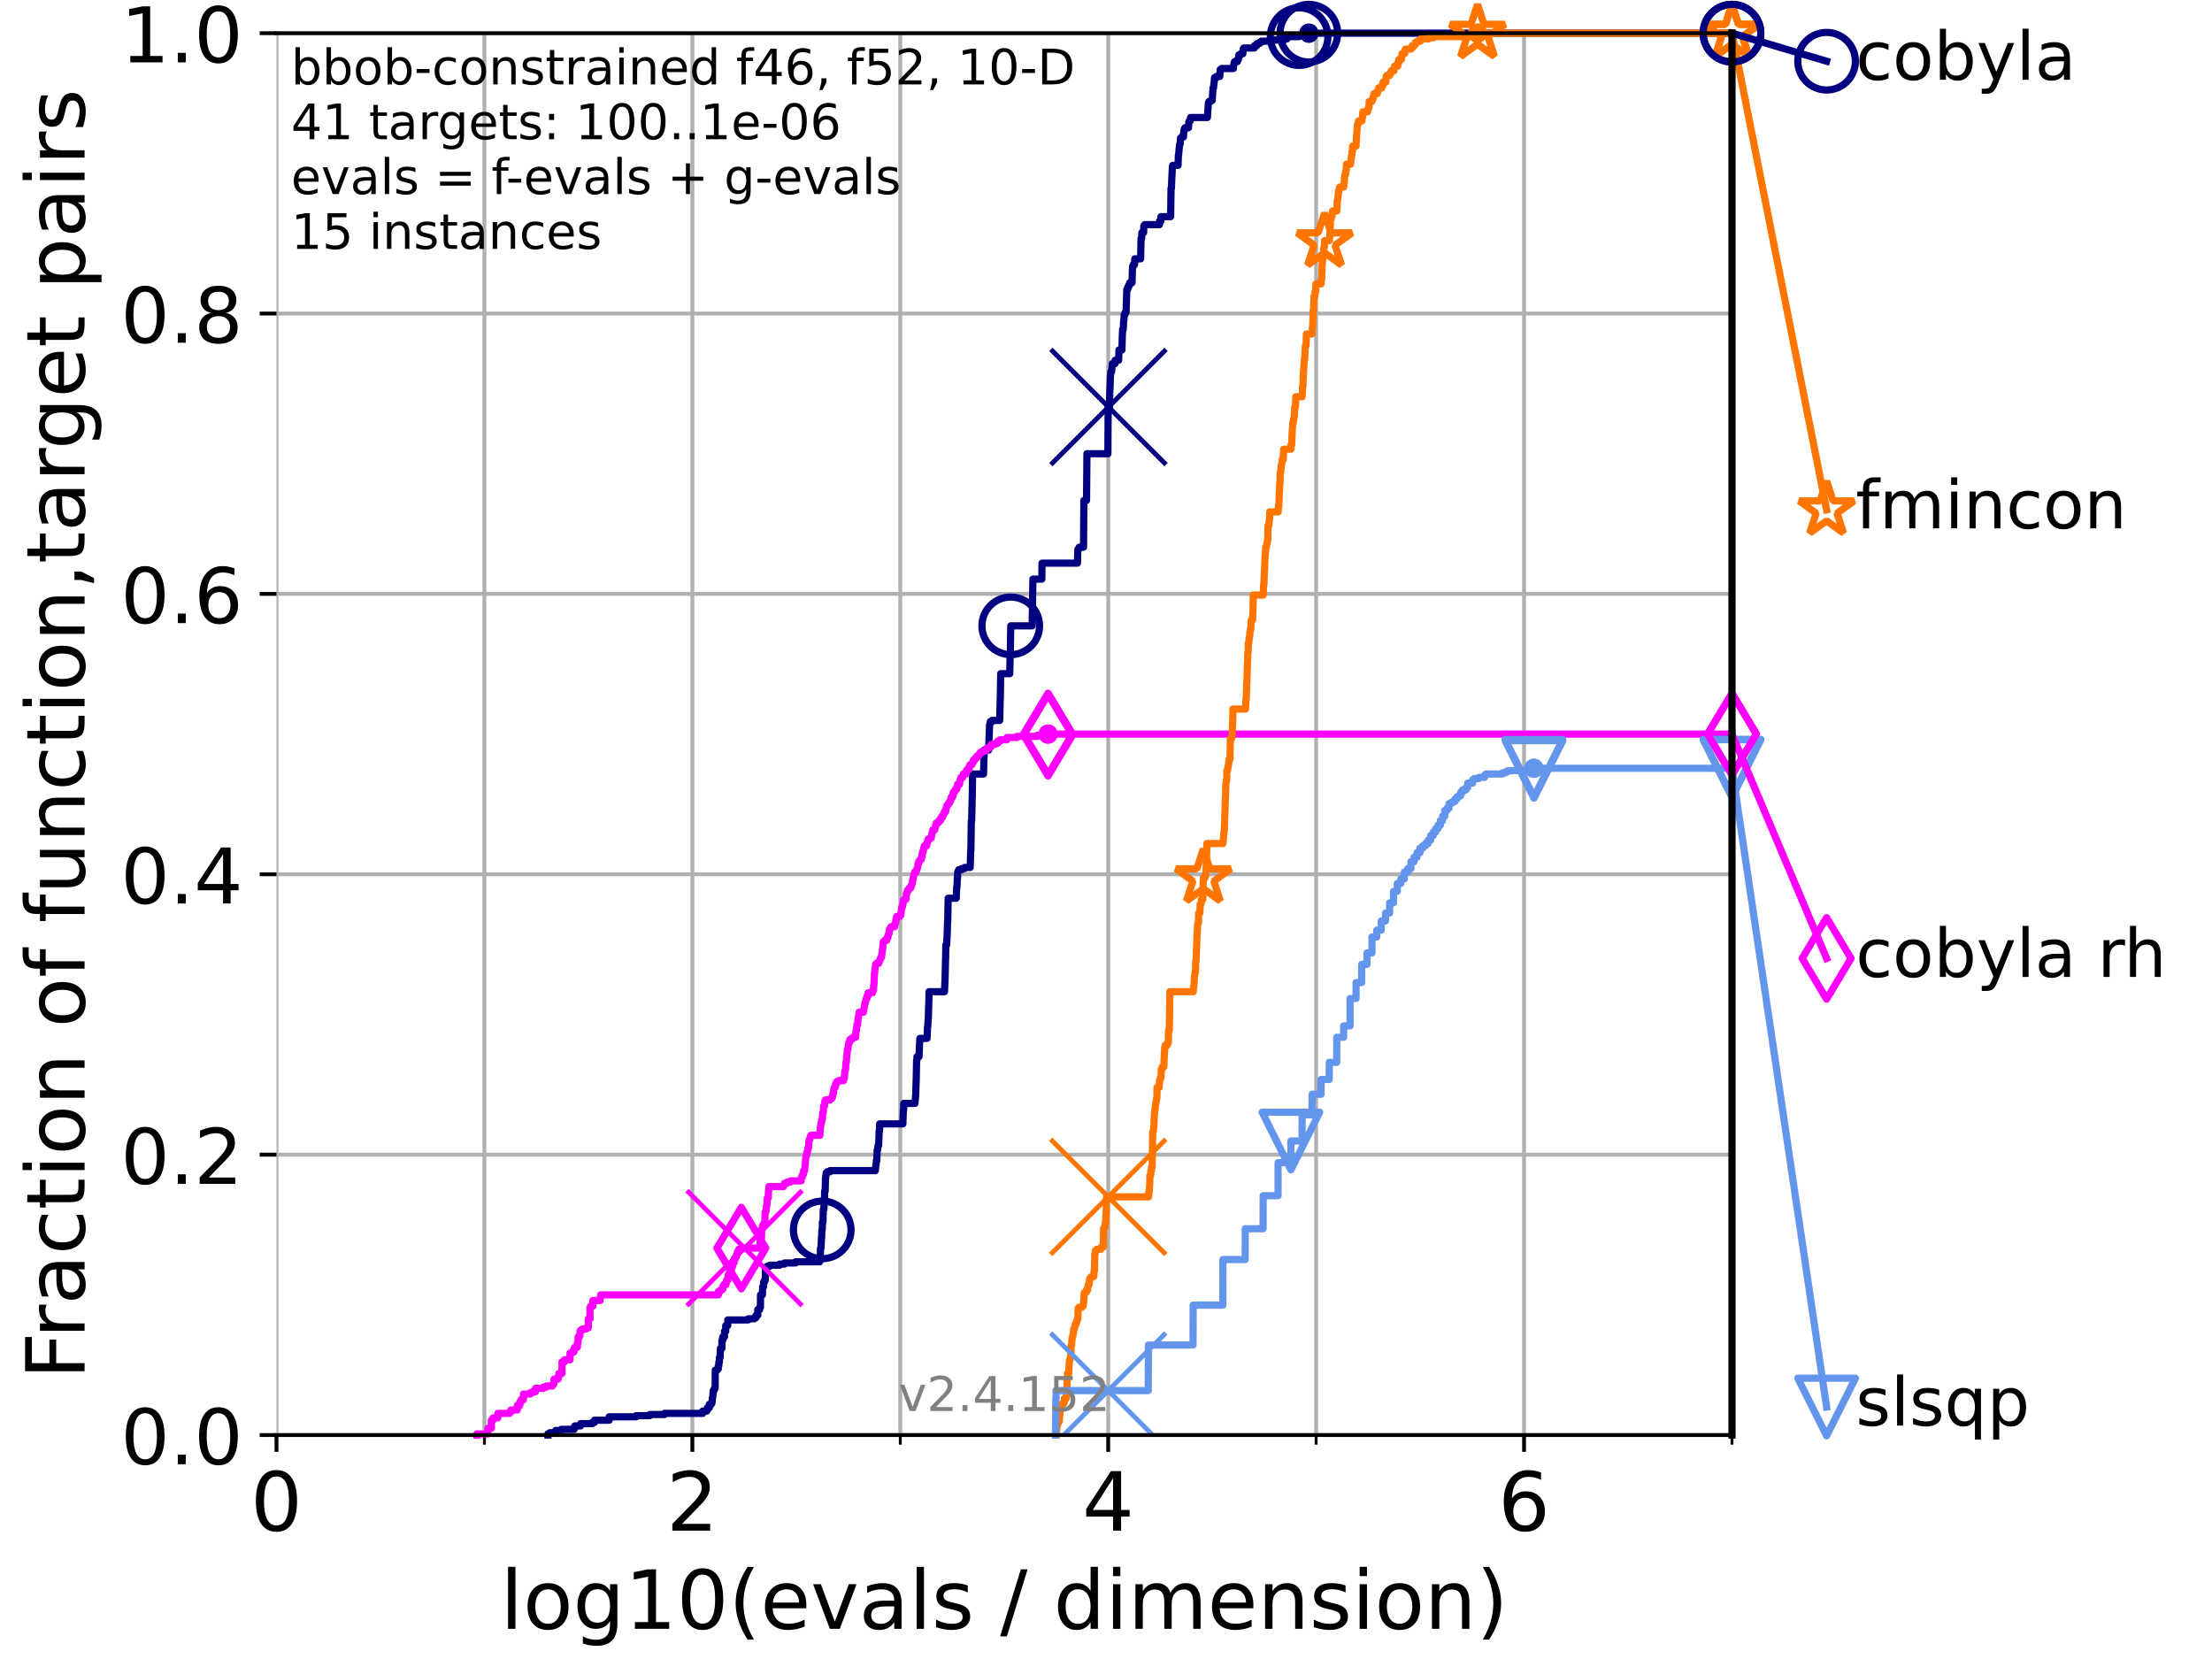 <?xml version="1.0" encoding="utf-8" standalone="no"?>
<!DOCTYPE svg PUBLIC "-//W3C//DTD SVG 1.1//EN"
  "http://www.w3.org/Graphics/SVG/1.1/DTD/svg11.dtd">
<!-- Created with matplotlib (https://matplotlib.org/) -->
<svg height="345.6pt" version="1.1" viewBox="0 0 460.8 345.6" width="460.8pt" xmlns="http://www.w3.org/2000/svg" xmlns:xlink="http://www.w3.org/1999/xlink">
 <defs>
  <style type="text/css">*{stroke-linecap:butt;stroke-linejoin:round;}</style>
 </defs>
 <g id="figure_1">
  <g id="patch_1">
   <path d="M 0 345.6 
L 460.8 345.6 
L 460.8 0 
L 0 0 
z
" style="fill:#ffffff;"/>
  </g>
  <g id="axes_1">
   <g id="patch_2">
    <path d="M 57.6 298.944 
L 360.806 298.944 
L 360.806 6.912 
L 57.6 6.912 
z
" style="fill:#ffffff;"/>
   </g>
   <g id="matplotlib.axis_1">
    <g id="xtick_1">
     <g id="line2d_1">
      <path clip-path="url(#pe6920a19b3)" d="M 57.6 298.944 
L 57.6 6.912 
" style="fill:none;stroke:#b0b0b0;stroke-linecap:square;stroke-width:0.8;"/>
     </g>
     <g id="line2d_2">
      <defs>
       <path d="M 0 0 
L 0 3.5 
" id="m0c529e0636" style="stroke:#000000;stroke-width:0.8;"/>
      </defs>
      <g>
       <use style="stroke:#000000;stroke-width:0.8;" x="57.6" xlink:href="#m0c529e0636" y="298.944"/>
      </g>
     </g>
     <g id="text_1">
      <!-- 0 -->
      <g transform="translate(52.192 318.861)scale(0.17 -0.17)">
       <defs>
        <path d="M 31.781 66.406 
Q 24.172 66.406 20.328 58.906 
Q 16.5 51.422 16.5 36.375 
Q 16.5 21.391 20.328 13.891 
Q 24.172 6.391 31.781 6.391 
Q 39.453 6.391 43.281 13.891 
Q 47.125 21.391 47.125 36.375 
Q 47.125 51.422 43.281 58.906 
Q 39.453 66.406 31.781 66.406 
z
M 31.781 74.219 
Q 44.047 74.219 50.516 64.516 
Q 56.984 54.828 56.984 36.375 
Q 56.984 17.969 50.516 8.266 
Q 44.047 -1.422 31.781 -1.422 
Q 19.531 -1.422 13.062 8.266 
Q 6.594 17.969 6.594 36.375 
Q 6.594 54.828 13.062 64.516 
Q 19.531 74.219 31.781 74.219 
z
" id="DejaVuSans-48"/>
       </defs>
       <use xlink:href="#DejaVuSans-48"/>
      </g>
     </g>
    </g>
    <g id="xtick_2">
     <g id="line2d_3">
      <path clip-path="url(#pe6920a19b3)" d="M 144.23 298.944 
L 144.23 6.912 
" style="fill:none;stroke:#b0b0b0;stroke-linecap:square;stroke-width:0.8;"/>
     </g>
     <g id="line2d_4">
      <g>
       <use style="stroke:#000000;stroke-width:0.8;" x="144.23" xlink:href="#m0c529e0636" y="298.944"/>
      </g>
     </g>
     <g id="text_2">
      <!-- 2 -->
      <g transform="translate(138.822 318.861)scale(0.17 -0.17)">
       <defs>
        <path d="M 19.188 8.297 
L 53.609 8.297 
L 53.609 0 
L 7.328 0 
L 7.328 8.297 
Q 12.938 14.109 22.625 23.891 
Q 32.328 33.688 34.812 36.531 
Q 39.547 41.844 41.422 45.531 
Q 43.312 49.219 43.312 52.781 
Q 43.312 58.594 39.234 62.25 
Q 35.156 65.922 28.609 65.922 
Q 23.969 65.922 18.812 64.312 
Q 13.672 62.703 7.812 59.422 
L 7.812 69.391 
Q 13.766 71.781 18.938 73 
Q 24.125 74.219 28.422 74.219 
Q 39.75 74.219 46.484 68.547 
Q 53.219 62.891 53.219 53.422 
Q 53.219 48.922 51.531 44.891 
Q 49.859 40.875 45.406 35.406 
Q 44.188 33.984 37.641 27.219 
Q 31.109 20.453 19.188 8.297 
z
" id="DejaVuSans-50"/>
       </defs>
       <use xlink:href="#DejaVuSans-50"/>
      </g>
     </g>
    </g>
    <g id="xtick_3">
     <g id="line2d_5">
      <path clip-path="url(#pe6920a19b3)" d="M 230.861 298.944 
L 230.861 6.912 
" style="fill:none;stroke:#b0b0b0;stroke-linecap:square;stroke-width:0.8;"/>
     </g>
     <g id="line2d_6">
      <g>
       <use style="stroke:#000000;stroke-width:0.8;" x="230.861" xlink:href="#m0c529e0636" y="298.944"/>
      </g>
     </g>
     <g id="text_3">
      <!-- 4 -->
      <g transform="translate(225.453 318.861)scale(0.17 -0.17)">
       <defs>
        <path d="M 37.797 64.312 
L 12.891 25.391 
L 37.797 25.391 
z
M 35.203 72.906 
L 47.609 72.906 
L 47.609 25.391 
L 58.016 25.391 
L 58.016 17.188 
L 47.609 17.188 
L 47.609 0 
L 37.797 0 
L 37.797 17.188 
L 4.891 17.188 
L 4.891 26.703 
z
" id="DejaVuSans-52"/>
       </defs>
       <use xlink:href="#DejaVuSans-52"/>
      </g>
     </g>
    </g>
    <g id="xtick_4">
     <g id="line2d_7">
      <path clip-path="url(#pe6920a19b3)" d="M 317.491 298.944 
L 317.491 6.912 
" style="fill:none;stroke:#b0b0b0;stroke-linecap:square;stroke-width:0.8;"/>
     </g>
     <g id="line2d_8">
      <g>
       <use style="stroke:#000000;stroke-width:0.8;" x="317.491" xlink:href="#m0c529e0636" y="298.944"/>
      </g>
     </g>
     <g id="text_4">
      <!-- 6 -->
      <g transform="translate(312.083 318.861)scale(0.17 -0.17)">
       <defs>
        <path d="M 33.016 40.375 
Q 26.375 40.375 22.484 35.828 
Q 18.609 31.297 18.609 23.391 
Q 18.609 15.531 22.484 10.953 
Q 26.375 6.391 33.016 6.391 
Q 39.656 6.391 43.531 10.953 
Q 47.406 15.531 47.406 23.391 
Q 47.406 31.297 43.531 35.828 
Q 39.656 40.375 33.016 40.375 
z
M 52.594 71.297 
L 52.594 62.312 
Q 48.875 64.062 45.094 64.984 
Q 41.312 65.922 37.594 65.922 
Q 27.828 65.922 22.672 59.328 
Q 17.531 52.734 16.797 39.406 
Q 19.672 43.656 24.016 45.922 
Q 28.375 48.188 33.594 48.188 
Q 44.578 48.188 50.953 41.516 
Q 57.328 34.859 57.328 23.391 
Q 57.328 12.156 50.688 5.359 
Q 44.047 -1.422 33.016 -1.422 
Q 20.359 -1.422 13.672 8.266 
Q 6.984 17.969 6.984 36.375 
Q 6.984 53.656 15.188 63.938 
Q 23.391 74.219 37.203 74.219 
Q 40.922 74.219 44.703 73.484 
Q 48.484 72.75 52.594 71.297 
z
" id="DejaVuSans-54"/>
       </defs>
       <use xlink:href="#DejaVuSans-54"/>
      </g>
     </g>
    </g>
    <g id="xtick_5">
     <g id="line2d_9">
      <path clip-path="url(#pe6920a19b3)" d="M 100.915 298.944 
L 100.915 6.912 
" style="fill:none;stroke:#b0b0b0;stroke-linecap:square;stroke-width:0.8;"/>
     </g>
     <g id="line2d_10">
      <defs>
       <path d="M 0 0 
L 0 2 
" id="m04ac7a74fb" style="stroke:#000000;stroke-width:0.6;"/>
      </defs>
      <g>
       <use style="stroke:#000000;stroke-width:0.6;" x="100.915" xlink:href="#m04ac7a74fb" y="298.944"/>
      </g>
     </g>
    </g>
    <g id="xtick_6">
     <g id="line2d_11">
      <path clip-path="url(#pe6920a19b3)" d="M 187.546 298.944 
L 187.546 6.912 
" style="fill:none;stroke:#b0b0b0;stroke-linecap:square;stroke-width:0.8;"/>
     </g>
     <g id="line2d_12">
      <g>
       <use style="stroke:#000000;stroke-width:0.6;" x="187.546" xlink:href="#m04ac7a74fb" y="298.944"/>
      </g>
     </g>
    </g>
    <g id="xtick_7">
     <g id="line2d_13">
      <path clip-path="url(#pe6920a19b3)" d="M 274.176 298.944 
L 274.176 6.912 
" style="fill:none;stroke:#b0b0b0;stroke-linecap:square;stroke-width:0.8;"/>
     </g>
     <g id="line2d_14">
      <g>
       <use style="stroke:#000000;stroke-width:0.6;" x="274.176" xlink:href="#m04ac7a74fb" y="298.944"/>
      </g>
     </g>
    </g>
    <g id="xtick_8">
     <g id="line2d_15">
      <path clip-path="url(#pe6920a19b3)" d="M 360.806 298.944 
L 360.806 6.912 
" style="fill:none;stroke:#b0b0b0;stroke-linecap:square;stroke-width:0.8;"/>
     </g>
     <g id="line2d_16">
      <g>
       <use style="stroke:#000000;stroke-width:0.6;" x="360.806" xlink:href="#m04ac7a74fb" y="298.944"/>
      </g>
     </g>
    </g>
    <g id="text_5">
     <!-- log10(evals / dimension) -->
     <g transform="translate(104.239 339.314)scale(0.17 -0.17)">
      <defs>
       <path d="M 9.422 75.984 
L 18.406 75.984 
L 18.406 0 
L 9.422 0 
z
" id="DejaVuSans-108"/>
       <path d="M 30.609 48.391 
Q 23.391 48.391 19.188 42.75 
Q 14.984 37.109 14.984 27.297 
Q 14.984 17.484 19.156 11.844 
Q 23.344 6.203 30.609 6.203 
Q 37.797 6.203 41.984 11.859 
Q 46.188 17.531 46.188 27.297 
Q 46.188 37.016 41.984 42.703 
Q 37.797 48.391 30.609 48.391 
z
M 30.609 56 
Q 42.328 56 49.016 48.375 
Q 55.719 40.766 55.719 27.297 
Q 55.719 13.875 49.016 6.219 
Q 42.328 -1.422 30.609 -1.422 
Q 18.844 -1.422 12.172 6.219 
Q 5.516 13.875 5.516 27.297 
Q 5.516 40.766 12.172 48.375 
Q 18.844 56 30.609 56 
z
" id="DejaVuSans-111"/>
       <path d="M 45.406 27.984 
Q 45.406 37.75 41.375 43.109 
Q 37.359 48.484 30.078 48.484 
Q 22.859 48.484 18.828 43.109 
Q 14.797 37.75 14.797 27.984 
Q 14.797 18.266 18.828 12.891 
Q 22.859 7.516 30.078 7.516 
Q 37.359 7.516 41.375 12.891 
Q 45.406 18.266 45.406 27.984 
z
M 54.391 6.781 
Q 54.391 -7.172 48.188 -13.984 
Q 42 -20.797 29.203 -20.797 
Q 24.469 -20.797 20.266 -20.094 
Q 16.062 -19.391 12.109 -17.922 
L 12.109 -9.188 
Q 16.062 -11.328 19.922 -12.344 
Q 23.781 -13.375 27.781 -13.375 
Q 36.625 -13.375 41.016 -8.766 
Q 45.406 -4.156 45.406 5.172 
L 45.406 9.625 
Q 42.625 4.781 38.281 2.391 
Q 33.938 0 27.875 0 
Q 17.828 0 11.672 7.656 
Q 5.516 15.328 5.516 27.984 
Q 5.516 40.672 11.672 48.328 
Q 17.828 56 27.875 56 
Q 33.938 56 38.281 53.609 
Q 42.625 51.219 45.406 46.391 
L 45.406 54.688 
L 54.391 54.688 
z
" id="DejaVuSans-103"/>
       <path d="M 12.406 8.297 
L 28.516 8.297 
L 28.516 63.922 
L 10.984 60.406 
L 10.984 69.391 
L 28.422 72.906 
L 38.281 72.906 
L 38.281 8.297 
L 54.391 8.297 
L 54.391 0 
L 12.406 0 
z
" id="DejaVuSans-49"/>
       <path d="M 31 75.875 
Q 24.469 64.656 21.281 53.656 
Q 18.109 42.672 18.109 31.391 
Q 18.109 20.125 21.312 9.062 
Q 24.516 -2 31 -13.188 
L 23.188 -13.188 
Q 15.875 -1.703 12.234 9.375 
Q 8.594 20.453 8.594 31.391 
Q 8.594 42.281 12.203 53.312 
Q 15.828 64.359 23.188 75.875 
z
" id="DejaVuSans-40"/>
       <path d="M 56.203 29.594 
L 56.203 25.203 
L 14.891 25.203 
Q 15.484 15.922 20.484 11.062 
Q 25.484 6.203 34.422 6.203 
Q 39.594 6.203 44.453 7.469 
Q 49.312 8.734 54.109 11.281 
L 54.109 2.781 
Q 49.266 0.734 44.188 -0.344 
Q 39.109 -1.422 33.891 -1.422 
Q 20.797 -1.422 13.156 6.188 
Q 5.516 13.812 5.516 26.812 
Q 5.516 40.234 12.766 48.109 
Q 20.016 56 32.328 56 
Q 43.359 56 49.781 48.891 
Q 56.203 41.797 56.203 29.594 
z
M 47.219 32.234 
Q 47.125 39.594 43.094 43.984 
Q 39.062 48.391 32.422 48.391 
Q 24.906 48.391 20.391 44.141 
Q 15.875 39.891 15.188 32.172 
z
" id="DejaVuSans-101"/>
       <path d="M 2.984 54.688 
L 12.5 54.688 
L 29.594 8.797 
L 46.688 54.688 
L 56.203 54.688 
L 35.688 0 
L 23.484 0 
z
" id="DejaVuSans-118"/>
       <path d="M 34.281 27.484 
Q 23.391 27.484 19.188 25 
Q 14.984 22.516 14.984 16.5 
Q 14.984 11.719 18.141 8.906 
Q 21.297 6.109 26.703 6.109 
Q 34.188 6.109 38.703 11.406 
Q 43.219 16.703 43.219 25.484 
L 43.219 27.484 
z
M 52.203 31.203 
L 52.203 0 
L 43.219 0 
L 43.219 8.297 
Q 40.141 3.328 35.547 0.953 
Q 30.953 -1.422 24.312 -1.422 
Q 15.922 -1.422 10.953 3.297 
Q 6 8.016 6 15.922 
Q 6 25.141 12.172 29.828 
Q 18.359 34.516 30.609 34.516 
L 43.219 34.516 
L 43.219 35.406 
Q 43.219 41.609 39.141 45 
Q 35.062 48.391 27.688 48.391 
Q 23 48.391 18.547 47.266 
Q 14.109 46.141 10.016 43.891 
L 10.016 52.203 
Q 14.938 54.109 19.578 55.047 
Q 24.219 56 28.609 56 
Q 40.484 56 46.344 49.844 
Q 52.203 43.703 52.203 31.203 
z
" id="DejaVuSans-97"/>
       <path d="M 44.281 53.078 
L 44.281 44.578 
Q 40.484 46.531 36.375 47.5 
Q 32.281 48.484 27.875 48.484 
Q 21.188 48.484 17.844 46.438 
Q 14.5 44.391 14.5 40.281 
Q 14.5 37.156 16.891 35.375 
Q 19.281 33.594 26.516 31.984 
L 29.594 31.297 
Q 39.156 29.25 43.188 25.516 
Q 47.219 21.781 47.219 15.094 
Q 47.219 7.469 41.188 3.016 
Q 35.156 -1.422 24.609 -1.422 
Q 20.219 -1.422 15.453 -0.562 
Q 10.688 0.297 5.422 2 
L 5.422 11.281 
Q 10.406 8.688 15.234 7.391 
Q 20.062 6.109 24.812 6.109 
Q 31.156 6.109 34.562 8.281 
Q 37.984 10.453 37.984 14.406 
Q 37.984 18.062 35.516 20.016 
Q 33.062 21.969 24.703 23.781 
L 21.578 24.516 
Q 13.234 26.266 9.516 29.906 
Q 5.812 33.547 5.812 39.891 
Q 5.812 47.609 11.281 51.797 
Q 16.75 56 26.812 56 
Q 31.781 56 36.172 55.266 
Q 40.578 54.547 44.281 53.078 
z
" id="DejaVuSans-115"/>
       <path id="DejaVuSans-32"/>
       <path d="M 25.391 72.906 
L 33.688 72.906 
L 8.297 -9.281 
L 0 -9.281 
z
" id="DejaVuSans-47"/>
       <path d="M 45.406 46.391 
L 45.406 75.984 
L 54.391 75.984 
L 54.391 0 
L 45.406 0 
L 45.406 8.203 
Q 42.578 3.328 38.25 0.953 
Q 33.938 -1.422 27.875 -1.422 
Q 17.969 -1.422 11.734 6.484 
Q 5.516 14.406 5.516 27.297 
Q 5.516 40.188 11.734 48.094 
Q 17.969 56 27.875 56 
Q 33.938 56 38.25 53.625 
Q 42.578 51.266 45.406 46.391 
z
M 14.797 27.297 
Q 14.797 17.391 18.875 11.75 
Q 22.953 6.109 30.078 6.109 
Q 37.203 6.109 41.297 11.75 
Q 45.406 17.391 45.406 27.297 
Q 45.406 37.203 41.297 42.844 
Q 37.203 48.484 30.078 48.484 
Q 22.953 48.484 18.875 42.844 
Q 14.797 37.203 14.797 27.297 
z
" id="DejaVuSans-100"/>
       <path d="M 9.422 54.688 
L 18.406 54.688 
L 18.406 0 
L 9.422 0 
z
M 9.422 75.984 
L 18.406 75.984 
L 18.406 64.594 
L 9.422 64.594 
z
" id="DejaVuSans-105"/>
       <path d="M 52 44.188 
Q 55.375 50.25 60.062 53.125 
Q 64.75 56 71.094 56 
Q 79.641 56 84.281 50.016 
Q 88.922 44.047 88.922 33.016 
L 88.922 0 
L 79.891 0 
L 79.891 32.719 
Q 79.891 40.578 77.094 44.375 
Q 74.312 48.188 68.609 48.188 
Q 61.625 48.188 57.562 43.547 
Q 53.516 38.922 53.516 30.906 
L 53.516 0 
L 44.484 0 
L 44.484 32.719 
Q 44.484 40.625 41.703 44.406 
Q 38.922 48.188 33.109 48.188 
Q 26.219 48.188 22.156 43.531 
Q 18.109 38.875 18.109 30.906 
L 18.109 0 
L 9.078 0 
L 9.078 54.688 
L 18.109 54.688 
L 18.109 46.188 
Q 21.188 51.219 25.484 53.609 
Q 29.781 56 35.688 56 
Q 41.656 56 45.828 52.969 
Q 50 49.953 52 44.188 
z
" id="DejaVuSans-109"/>
       <path d="M 54.891 33.016 
L 54.891 0 
L 45.906 0 
L 45.906 32.719 
Q 45.906 40.484 42.875 44.328 
Q 39.844 48.188 33.797 48.188 
Q 26.516 48.188 22.312 43.547 
Q 18.109 38.922 18.109 30.906 
L 18.109 0 
L 9.078 0 
L 9.078 54.688 
L 18.109 54.688 
L 18.109 46.188 
Q 21.344 51.125 25.703 53.562 
Q 30.078 56 35.797 56 
Q 45.219 56 50.047 50.172 
Q 54.891 44.344 54.891 33.016 
z
" id="DejaVuSans-110"/>
       <path d="M 8.016 75.875 
L 15.828 75.875 
Q 23.141 64.359 26.781 53.312 
Q 30.422 42.281 30.422 31.391 
Q 30.422 20.453 26.781 9.375 
Q 23.141 -1.703 15.828 -13.188 
L 8.016 -13.188 
Q 14.5 -2 17.703 9.062 
Q 20.906 20.125 20.906 31.391 
Q 20.906 42.672 17.703 53.656 
Q 14.5 64.656 8.016 75.875 
z
" id="DejaVuSans-41"/>
      </defs>
      <use xlink:href="#DejaVuSans-108"/>
      <use x="27.783" xlink:href="#DejaVuSans-111"/>
      <use x="88.965" xlink:href="#DejaVuSans-103"/>
      <use x="152.441" xlink:href="#DejaVuSans-49"/>
      <use x="216.064" xlink:href="#DejaVuSans-48"/>
      <use x="279.688" xlink:href="#DejaVuSans-40"/>
      <use x="318.701" xlink:href="#DejaVuSans-101"/>
      <use x="380.225" xlink:href="#DejaVuSans-118"/>
      <use x="439.404" xlink:href="#DejaVuSans-97"/>
      <use x="500.684" xlink:href="#DejaVuSans-108"/>
      <use x="528.467" xlink:href="#DejaVuSans-115"/>
      <use x="580.566" xlink:href="#DejaVuSans-32"/>
      <use x="612.354" xlink:href="#DejaVuSans-47"/>
      <use x="646.045" xlink:href="#DejaVuSans-32"/>
      <use x="677.832" xlink:href="#DejaVuSans-100"/>
      <use x="741.309" xlink:href="#DejaVuSans-105"/>
      <use x="769.092" xlink:href="#DejaVuSans-109"/>
      <use x="866.504" xlink:href="#DejaVuSans-101"/>
      <use x="928.027" xlink:href="#DejaVuSans-110"/>
      <use x="991.406" xlink:href="#DejaVuSans-115"/>
      <use x="1043.506" xlink:href="#DejaVuSans-105"/>
      <use x="1071.289" xlink:href="#DejaVuSans-111"/>
      <use x="1132.471" xlink:href="#DejaVuSans-110"/>
      <use x="1195.85" xlink:href="#DejaVuSans-41"/>
     </g>
    </g>
   </g>
   <g id="matplotlib.axis_2">
    <g id="ytick_1">
     <g id="line2d_17">
      <path clip-path="url(#pe6920a19b3)" d="M 57.6 298.944 
L 360.806 298.944 
" style="fill:none;stroke:#b0b0b0;stroke-linecap:square;stroke-width:0.8;"/>
     </g>
     <g id="line2d_18">
      <defs>
       <path d="M 0 0 
L -3.5 0 
" id="m45314d3428" style="stroke:#000000;stroke-width:0.8;"/>
      </defs>
      <g>
       <use style="stroke:#000000;stroke-width:0.8;" x="57.6" xlink:href="#m45314d3428" y="298.944"/>
      </g>
     </g>
     <g id="text_6">
      <!-- 0.0 -->
      <g transform="translate(25.155 305.023)scale(0.16 -0.16)">
       <defs>
        <path d="M 10.688 12.406 
L 21 12.406 
L 21 0 
L 10.688 0 
z
" id="DejaVuSans-46"/>
       </defs>
       <use xlink:href="#DejaVuSans-48"/>
       <use x="63.623" xlink:href="#DejaVuSans-46"/>
       <use x="95.41" xlink:href="#DejaVuSans-48"/>
      </g>
     </g>
    </g>
    <g id="ytick_2">
     <g id="line2d_19">
      <path clip-path="url(#pe6920a19b3)" d="M 57.6 240.538 
L 360.806 240.538 
" style="fill:none;stroke:#b0b0b0;stroke-linecap:square;stroke-width:0.8;"/>
     </g>
     <g id="line2d_20">
      <g>
       <use style="stroke:#000000;stroke-width:0.8;" x="57.6" xlink:href="#m45314d3428" y="240.538"/>
      </g>
     </g>
     <g id="text_7">
      <!-- 0.2 -->
      <g transform="translate(25.155 246.616)scale(0.16 -0.16)">
       <use xlink:href="#DejaVuSans-48"/>
       <use x="63.623" xlink:href="#DejaVuSans-46"/>
       <use x="95.41" xlink:href="#DejaVuSans-50"/>
      </g>
     </g>
    </g>
    <g id="ytick_3">
     <g id="line2d_21">
      <path clip-path="url(#pe6920a19b3)" d="M 57.6 182.131 
L 360.806 182.131 
" style="fill:none;stroke:#b0b0b0;stroke-linecap:square;stroke-width:0.8;"/>
     </g>
     <g id="line2d_22">
      <g>
       <use style="stroke:#000000;stroke-width:0.8;" x="57.6" xlink:href="#m45314d3428" y="182.131"/>
      </g>
     </g>
     <g id="text_8">
      <!-- 0.4 -->
      <g transform="translate(25.155 188.21)scale(0.16 -0.16)">
       <use xlink:href="#DejaVuSans-48"/>
       <use x="63.623" xlink:href="#DejaVuSans-46"/>
       <use x="95.41" xlink:href="#DejaVuSans-52"/>
      </g>
     </g>
    </g>
    <g id="ytick_4">
     <g id="line2d_23">
      <path clip-path="url(#pe6920a19b3)" d="M 57.6 123.725 
L 360.806 123.725 
" style="fill:none;stroke:#b0b0b0;stroke-linecap:square;stroke-width:0.8;"/>
     </g>
     <g id="line2d_24">
      <g>
       <use style="stroke:#000000;stroke-width:0.8;" x="57.6" xlink:href="#m45314d3428" y="123.725"/>
      </g>
     </g>
     <g id="text_9">
      <!-- 0.6 -->
      <g transform="translate(25.155 129.804)scale(0.16 -0.16)">
       <use xlink:href="#DejaVuSans-48"/>
       <use x="63.623" xlink:href="#DejaVuSans-46"/>
       <use x="95.41" xlink:href="#DejaVuSans-54"/>
      </g>
     </g>
    </g>
    <g id="ytick_5">
     <g id="line2d_25">
      <path clip-path="url(#pe6920a19b3)" d="M 57.6 65.318 
L 360.806 65.318 
" style="fill:none;stroke:#b0b0b0;stroke-linecap:square;stroke-width:0.8;"/>
     </g>
     <g id="line2d_26">
      <g>
       <use style="stroke:#000000;stroke-width:0.8;" x="57.6" xlink:href="#m45314d3428" y="65.318"/>
      </g>
     </g>
     <g id="text_10">
      <!-- 0.8 -->
      <g transform="translate(25.155 71.397)scale(0.16 -0.16)">
       <defs>
        <path d="M 31.781 34.625 
Q 24.75 34.625 20.719 30.859 
Q 16.703 27.094 16.703 20.516 
Q 16.703 13.922 20.719 10.156 
Q 24.75 6.391 31.781 6.391 
Q 38.812 6.391 42.859 10.172 
Q 46.922 13.969 46.922 20.516 
Q 46.922 27.094 42.891 30.859 
Q 38.875 34.625 31.781 34.625 
z
M 21.922 38.812 
Q 15.578 40.375 12.031 44.719 
Q 8.5 49.078 8.5 55.328 
Q 8.5 64.062 14.719 69.141 
Q 20.953 74.219 31.781 74.219 
Q 42.672 74.219 48.875 69.141 
Q 55.078 64.062 55.078 55.328 
Q 55.078 49.078 51.531 44.719 
Q 48 40.375 41.703 38.812 
Q 48.828 37.156 52.797 32.312 
Q 56.781 27.484 56.781 20.516 
Q 56.781 9.906 50.312 4.234 
Q 43.844 -1.422 31.781 -1.422 
Q 19.734 -1.422 13.25 4.234 
Q 6.781 9.906 6.781 20.516 
Q 6.781 27.484 10.781 32.312 
Q 14.797 37.156 21.922 38.812 
z
M 18.312 54.391 
Q 18.312 48.734 21.844 45.562 
Q 25.391 42.391 31.781 42.391 
Q 38.141 42.391 41.719 45.562 
Q 45.312 48.734 45.312 54.391 
Q 45.312 60.062 41.719 63.234 
Q 38.141 66.406 31.781 66.406 
Q 25.391 66.406 21.844 63.234 
Q 18.312 60.062 18.312 54.391 
z
" id="DejaVuSans-56"/>
       </defs>
       <use xlink:href="#DejaVuSans-48"/>
       <use x="63.623" xlink:href="#DejaVuSans-46"/>
       <use x="95.41" xlink:href="#DejaVuSans-56"/>
      </g>
     </g>
    </g>
    <g id="ytick_6">
     <g id="line2d_27">
      <path clip-path="url(#pe6920a19b3)" d="M 57.6 6.912 
L 360.806 6.912 
" style="fill:none;stroke:#b0b0b0;stroke-linecap:square;stroke-width:0.8;"/>
     </g>
     <g id="line2d_28">
      <g>
       <use style="stroke:#000000;stroke-width:0.8;" x="57.6" xlink:href="#m45314d3428" y="6.912"/>
      </g>
     </g>
     <g id="text_11">
      <!-- 1.0 -->
      <g transform="translate(25.155 12.991)scale(0.16 -0.16)">
       <use xlink:href="#DejaVuSans-49"/>
       <use x="63.623" xlink:href="#DejaVuSans-46"/>
       <use x="95.41" xlink:href="#DejaVuSans-48"/>
      </g>
     </g>
    </g>
    <g id="text_12">
     <!-- Fraction of function,target pairs -->
     <g transform="translate(17.62 287.313)rotate(-90)scale(0.17 -0.17)">
      <defs>
       <path d="M 9.812 72.906 
L 51.703 72.906 
L 51.703 64.594 
L 19.672 64.594 
L 19.672 43.109 
L 48.578 43.109 
L 48.578 34.812 
L 19.672 34.812 
L 19.672 0 
L 9.812 0 
z
" id="DejaVuSans-70"/>
       <path d="M 41.109 46.297 
Q 39.594 47.172 37.812 47.578 
Q 36.031 48 33.891 48 
Q 26.266 48 22.188 43.047 
Q 18.109 38.094 18.109 28.812 
L 18.109 0 
L 9.078 0 
L 9.078 54.688 
L 18.109 54.688 
L 18.109 46.188 
Q 20.953 51.172 25.484 53.578 
Q 30.031 56 36.531 56 
Q 37.453 56 38.578 55.875 
Q 39.703 55.766 41.062 55.516 
z
" id="DejaVuSans-114"/>
       <path d="M 48.781 52.594 
L 48.781 44.188 
Q 44.969 46.297 41.141 47.344 
Q 37.312 48.391 33.406 48.391 
Q 24.656 48.391 19.812 42.844 
Q 14.984 37.312 14.984 27.297 
Q 14.984 17.281 19.812 11.734 
Q 24.656 6.203 33.406 6.203 
Q 37.312 6.203 41.141 7.25 
Q 44.969 8.297 48.781 10.406 
L 48.781 2.094 
Q 45.016 0.344 40.984 -0.531 
Q 36.969 -1.422 32.422 -1.422 
Q 20.062 -1.422 12.781 6.344 
Q 5.516 14.109 5.516 27.297 
Q 5.516 40.672 12.859 48.328 
Q 20.219 56 33.016 56 
Q 37.156 56 41.109 55.141 
Q 45.062 54.297 48.781 52.594 
z
" id="DejaVuSans-99"/>
       <path d="M 18.312 70.219 
L 18.312 54.688 
L 36.812 54.688 
L 36.812 47.703 
L 18.312 47.703 
L 18.312 18.016 
Q 18.312 11.328 20.141 9.422 
Q 21.969 7.516 27.594 7.516 
L 36.812 7.516 
L 36.812 0 
L 27.594 0 
Q 17.188 0 13.234 3.875 
Q 9.281 7.766 9.281 18.016 
L 9.281 47.703 
L 2.688 47.703 
L 2.688 54.688 
L 9.281 54.688 
L 9.281 70.219 
z
" id="DejaVuSans-116"/>
       <path d="M 37.109 75.984 
L 37.109 68.5 
L 28.516 68.5 
Q 23.688 68.5 21.797 66.547 
Q 19.922 64.594 19.922 59.516 
L 19.922 54.688 
L 34.719 54.688 
L 34.719 47.703 
L 19.922 47.703 
L 19.922 0 
L 10.891 0 
L 10.891 47.703 
L 2.297 47.703 
L 2.297 54.688 
L 10.891 54.688 
L 10.891 58.5 
Q 10.891 67.625 15.141 71.797 
Q 19.391 75.984 28.609 75.984 
z
" id="DejaVuSans-102"/>
       <path d="M 8.5 21.578 
L 8.5 54.688 
L 17.484 54.688 
L 17.484 21.922 
Q 17.484 14.156 20.5 10.266 
Q 23.531 6.391 29.594 6.391 
Q 36.859 6.391 41.078 11.031 
Q 45.312 15.672 45.312 23.688 
L 45.312 54.688 
L 54.297 54.688 
L 54.297 0 
L 45.312 0 
L 45.312 8.406 
Q 42.047 3.422 37.719 1 
Q 33.406 -1.422 27.688 -1.422 
Q 18.266 -1.422 13.375 4.438 
Q 8.5 10.297 8.5 21.578 
z
M 31.109 56 
z
" id="DejaVuSans-117"/>
       <path d="M 11.719 12.406 
L 22.016 12.406 
L 22.016 4 
L 14.016 -11.625 
L 7.719 -11.625 
L 11.719 4 
z
" id="DejaVuSans-44"/>
       <path d="M 18.109 8.203 
L 18.109 -20.797 
L 9.078 -20.797 
L 9.078 54.688 
L 18.109 54.688 
L 18.109 46.391 
Q 20.953 51.266 25.266 53.625 
Q 29.594 56 35.594 56 
Q 45.562 56 51.781 48.094 
Q 58.016 40.188 58.016 27.297 
Q 58.016 14.406 51.781 6.484 
Q 45.562 -1.422 35.594 -1.422 
Q 29.594 -1.422 25.266 0.953 
Q 20.953 3.328 18.109 8.203 
z
M 48.688 27.297 
Q 48.688 37.203 44.609 42.844 
Q 40.531 48.484 33.406 48.484 
Q 26.266 48.484 22.188 42.844 
Q 18.109 37.203 18.109 27.297 
Q 18.109 17.391 22.188 11.75 
Q 26.266 6.109 33.406 6.109 
Q 40.531 6.109 44.609 11.75 
Q 48.688 17.391 48.688 27.297 
z
" id="DejaVuSans-112"/>
      </defs>
      <use xlink:href="#DejaVuSans-70"/>
      <use x="50.27" xlink:href="#DejaVuSans-114"/>
      <use x="91.383" xlink:href="#DejaVuSans-97"/>
      <use x="152.662" xlink:href="#DejaVuSans-99"/>
      <use x="207.643" xlink:href="#DejaVuSans-116"/>
      <use x="246.852" xlink:href="#DejaVuSans-105"/>
      <use x="274.635" xlink:href="#DejaVuSans-111"/>
      <use x="335.816" xlink:href="#DejaVuSans-110"/>
      <use x="399.195" xlink:href="#DejaVuSans-32"/>
      <use x="430.982" xlink:href="#DejaVuSans-111"/>
      <use x="492.164" xlink:href="#DejaVuSans-102"/>
      <use x="527.369" xlink:href="#DejaVuSans-32"/>
      <use x="559.156" xlink:href="#DejaVuSans-102"/>
      <use x="594.361" xlink:href="#DejaVuSans-117"/>
      <use x="657.74" xlink:href="#DejaVuSans-110"/>
      <use x="721.119" xlink:href="#DejaVuSans-99"/>
      <use x="776.1" xlink:href="#DejaVuSans-116"/>
      <use x="815.309" xlink:href="#DejaVuSans-105"/>
      <use x="843.092" xlink:href="#DejaVuSans-111"/>
      <use x="904.273" xlink:href="#DejaVuSans-110"/>
      <use x="967.652" xlink:href="#DejaVuSans-44"/>
      <use x="999.439" xlink:href="#DejaVuSans-116"/>
      <use x="1038.648" xlink:href="#DejaVuSans-97"/>
      <use x="1099.928" xlink:href="#DejaVuSans-114"/>
      <use x="1139.291" xlink:href="#DejaVuSans-103"/>
      <use x="1202.768" xlink:href="#DejaVuSans-101"/>
      <use x="1264.291" xlink:href="#DejaVuSans-116"/>
      <use x="1303.5" xlink:href="#DejaVuSans-32"/>
      <use x="1335.287" xlink:href="#DejaVuSans-112"/>
      <use x="1398.764" xlink:href="#DejaVuSans-97"/>
      <use x="1460.043" xlink:href="#DejaVuSans-105"/>
      <use x="1487.826" xlink:href="#DejaVuSans-114"/>
      <use x="1528.939" xlink:href="#DejaVuSans-115"/>
     </g>
    </g>
   </g>
   <g id="line2d_29">
    <defs>
     <path d="M 0 1.5 
C 0.398 1.5 0.779 1.342 1.061 1.061 
C 1.342 0.779 1.5 0.398 1.5 0 
C 1.5 -0.398 1.342 -0.779 1.061 -1.061 
C 0.779 -1.342 0.398 -1.5 0 -1.5 
C -0.398 -1.5 -0.779 -1.342 -1.061 -1.061 
C -1.342 -0.779 -1.5 -0.398 -1.5 0 
C -1.5 0.398 -1.342 0.779 -1.061 1.061 
C -0.779 1.342 -0.398 1.5 0 1.5 
z
" id="m3cf579fa76" style="stroke:#000080;"/>
    </defs>
    <g>
     <use style="fill:#000080;stroke:#000080;" x="272.661" xlink:href="#m3cf579fa76" y="6.912"/>
     <use style="fill:#000080;stroke:#000080;" x="272.661" xlink:href="#m3cf579fa76" y="6.912"/>
    </g>
   </g>
   <g id="line2d_30">
    <path d="M 114.142 298.944 
L 114.142 298.707 
L 114.51 298.707 
L 114.51 298.469 
L 115.576 298.469 
L 115.576 298.232 
L 115.747 298.232 
L 115.747 297.994 
L 116.908 297.994 
L 116.908 297.757 
L 119.6 297.757 
L 119.6 297.282 
L 119.739 297.282 
L 119.739 297.045 
L 120.944 297.045 
L 120.944 296.57 
L 123.375 296.57 
L 123.375 296.332 
L 123.825 296.332 
L 123.825 295.857 
L 126.899 295.857 
L 126.899 295.145 
L 132.499 295.145 
L 132.499 294.908 
L 135.359 294.908 
L 135.359 294.67 
L 138.413 294.67 
L 138.413 294.433 
L 146.379 294.433 
L 146.379 293.958 
L 147.232 293.958 
L 147.232 293.721 
L 147.36 293.721 
L 147.36 293.246 
L 147.77 293.246 
L 147.77 292.534 
L 148.201 292.534 
L 148.201 292.296 
L 148.322 292.296 
L 148.413 291.109 
L 148.473 291.109 
L 148.563 289.684 
L 148.741 289.684 
L 148.83 289.21 
L 148.977 289.21 
L 149.006 285.411 
L 149.439 285.411 
L 149.439 285.173 
L 149.637 285.173 
L 149.637 284.461 
L 149.75 284.461 
L 149.75 283.749 
L 149.862 283.749 
L 149.862 282.799 
L 150.001 282.799 
L 150.084 280.9 
L 150.384 280.9 
L 150.384 279.238 
L 150.547 279.238 
L 150.547 278.526 
L 150.919 278.526 
L 150.919 277.338 
L 151.181 277.338 
L 151.181 276.151 
L 151.593 276.151 
L 151.618 274.964 
L 155.884 274.964 
L 155.884 274.727 
L 157.147 274.727 
L 157.147 274.489 
L 157.485 274.489 
L 157.485 274.014 
L 157.853 274.014 
L 157.853 272.827 
L 158.232 272.827 
L 158.25 272.352 
L 158.41 272.352 
L 158.428 269.741 
L 158.83 269.741 
L 158.865 268.079 
L 159.054 268.079 
L 159.054 267.129 
L 159.241 267.129 
L 159.258 266.654 
L 159.427 266.654 
L 159.46 264.28 
L 159.66 264.28 
L 159.759 263.805 
L 160.359 263.805 
L 160.359 263.568 
L 162.428 263.568 
L 162.428 263.33 
L 163.417 263.33 
L 163.417 263.093 
L 165.725 263.093 
L 165.725 262.855 
L 170.741 262.855 
L 170.851 261.431 
L 170.888 261.431 
L 170.933 260.006 
L 171.033 260.006 
L 171.123 257.87 
L 171.159 257.87 
L 171.213 256.208 
L 171.285 256.208 
L 171.329 254.546 
L 171.445 254.546 
L 171.507 251.934 
L 171.63 251.934 
L 171.709 249.797 
L 171.77 249.797 
L 171.778 248.135 
L 171.9 248.135 
L 171.969 245.286 
L 172.012 245.286 
L 172.115 244.336 
L 172.318 244.336 
L 172.318 244.099 
L 172.917 244.099 
L 172.917 243.862 
L 182.358 243.862 
L 182.457 242.674 
L 182.497 242.674 
L 182.575 241.725 
L 182.658 241.725 
L 182.731 239.588 
L 182.814 239.588 
L 182.91 238.638 
L 183.035 238.638 
L 183.145 235.552 
L 183.23 235.552 
L 183.239 234.127 
L 188.085 234.127 
L 188.187 231.278 
L 188.235 231.278 
L 188.282 229.854 
L 190.605 229.854 
L 190.713 228.429 
L 190.739 228.429 
L 190.846 225.342 
L 190.853 225.342 
L 190.947 220.831 
L 191.022 220.831 
L 191.022 220.119 
L 191.454 220.119 
L 191.563 217.27 
L 191.582 217.27 
L 191.621 216.32 
L 193.117 216.32 
L 193.215 213.946 
L 193.254 213.946 
L 193.359 212.284 
L 193.386 212.284 
L 193.491 208.485 
L 193.505 208.485 
L 193.538 206.586 
L 196.755 206.586 
L 196.865 204.212 
L 196.868 204.212 
L 196.975 199.701 
L 196.989 199.701 
L 197.034 196.852 
L 197.2 196.852 
L 197.302 194.715 
L 197.313 194.715 
L 197.386 192.103 
L 197.429 192.103 
L 197.518 187.117 
L 199.204 187.117 
L 199.299 184.743 
L 199.358 184.743 
L 199.434 182.843 
L 199.478 182.843 
L 199.502 181.656 
L 199.603 181.656 
L 199.603 181.419 
L 199.72 181.419 
L 199.72 181.182 
L 200.317 181.182 
L 200.317 180.944 
L 200.958 180.944 
L 200.958 180.707 
L 202.106 180.707 
L 202.216 177.145 
L 202.252 177.145 
L 202.343 170.972 
L 202.415 170.972 
L 202.521 166.224 
L 202.543 166.224 
L 202.597 161.238 
L 204.894 161.238 
L 204.979 157.676 
L 205.009 157.676 
L 205.012 156.252 
L 205.952 156.252 
L 206.056 153.165 
L 206.069 153.165 
L 206.144 151.029 
L 206.199 151.029 
L 206.303 150.316 
L 206.65 150.316 
L 206.65 150.079 
L 208.254 150.079 
L 208.361 145.568 
L 208.382 145.568 
L 208.461 140.345 
L 210.344 140.345 
L 210.45 135.833 
L 210.471 135.833 
L 210.555 130.373 
L 215.014 130.373 
L 215.122 123.487 
L 215.131 123.487 
L 215.176 120.638 
L 217.031 120.638 
L 217.071 117.314 
L 224.454 117.314 
L 224.532 114.465 
L 224.677 114.465 
L 224.677 114.228 
L 224.815 114.228 
L 224.815 113.99 
L 225.721 113.99 
L 225.792 104.256 
L 226.344 104.256 
L 226.429 94.522 
L 230.788 94.522 
L 230.853 84.787 
L 231.103 84.787 
L 231.202 81.226 
L 231.217 81.226 
L 231.32 78.377 
L 231.334 78.377 
L 231.418 77.427 
L 231.571 77.427 
L 231.673 76.24 
L 231.71 76.24 
L 231.71 75.765 
L 232.268 75.765 
L 232.298 75.053 
L 233.031 75.053 
L 233.106 72.916 
L 233.716 72.916 
L 233.807 69.592 
L 233.832 69.592 
L 233.847 68.642 
L 233.99 68.642 
L 234.084 66.743 
L 234.12 66.743 
L 234.202 65.556 
L 234.344 65.556 
L 234.401 65.081 
L 234.584 65.081 
L 234.694 61.52 
L 234.696 61.52 
L 234.73 60.332 
L 234.895 60.332 
L 234.898 59.858 
L 235.095 59.858 
L 235.142 59.383 
L 235.329 59.383 
L 235.344 58.908 
L 235.818 58.908 
L 235.922 55.584 
L 236.057 55.584 
L 236.086 55.109 
L 236.357 55.109 
L 236.393 53.922 
L 237.611 53.922 
L 237.703 49.648 
L 237.835 49.648 
L 237.859 48.461 
L 238.236 48.461 
L 238.279 47.037 
L 238.453 47.037 
L 238.453 46.799 
L 241.527 46.799 
L 241.539 46.087 
L 241.814 46.087 
L 241.837 45.137 
L 243.867 45.137 
L 243.951 39.202 
L 244.027 39.202 
L 244.133 36.59 
L 244.143 36.59 
L 244.231 34.691 
L 244.291 34.691 
L 244.291 34.453 
L 245.408 34.453 
L 245.478 32.316 
L 245.536 32.316 
L 245.642 30.892 
L 245.655 30.892 
L 245.762 29.942 
L 245.863 29.942 
L 245.925 28.755 
L 246.161 28.755 
L 246.161 28.518 
L 246.552 28.518 
L 246.587 27.33 
L 246.699 27.33 
L 246.706 26.856 
L 246.841 26.856 
L 246.841 26.618 
L 247.579 26.618 
L 247.65 25.431 
L 247.724 25.431 
L 247.724 25.194 
L 247.956 25.194 
L 248.021 24.481 
L 251.522 24.481 
L 251.631 22.819 
L 251.638 22.819 
L 251.722 21.395 
L 251.846 21.395 
L 251.846 21.157 
L 252.185 21.157 
L 252.185 20.92 
L 252.541 20.92 
L 252.638 19.021 
L 252.658 19.021 
L 252.689 18.308 
L 252.793 18.308 
L 252.896 17.359 
L 252.913 17.359 
L 253.011 16.172 
L 253.39 16.172 
L 253.39 15.934 
L 254.099 15.934 
L 254.182 14.51 
L 254.463 14.51 
L 254.463 14.272 
L 256.941 14.272 
L 257.024 13.322 
L 257.09 13.322 
L 257.166 12.848 
L 257.773 12.848 
L 257.82 12.373 
L 258.001 12.373 
L 258.073 11.423 
L 258.475 11.423 
L 258.475 11.186 
L 258.907 11.186 
L 258.965 10.236 
L 259.102 10.236 
L 259.102 9.999 
L 261.291 9.999 
L 261.32 9.524 
L 261.787 9.524 
L 261.882 9.049 
L 262.402 9.049 
L 262.402 8.811 
L 262.751 8.811 
L 262.751 8.574 
L 265.167 8.574 
L 265.167 8.337 
L 267.514 8.337 
L 267.514 8.099 
L 268.107 8.099 
L 268.177 7.624 
L 270.63 7.624 
L 270.63 7.387 
L 272.37 7.387 
L 272.37 7.149 
L 272.661 7.149 
L 272.661 6.912 
L 360.806 6.912 
L 360.806 6.912 
" style="fill:none;stroke:#000080;stroke-linecap:square;stroke-width:1.5;"/>
   </g>
   <g id="line2d_31">
    <defs>
     <path d="M 0 6 
C 1.591 6 3.117 5.368 4.243 4.243 
C 5.368 3.117 6 1.591 6 0 
C 6 -1.591 5.368 -3.117 4.243 -4.243 
C 3.117 -5.368 1.591 -6 0 -6 
C -1.591 -6 -3.117 -5.368 -4.243 -4.243 
C -5.368 -3.117 -6 -1.591 -6 0 
C -6 1.591 -5.368 3.117 -4.243 4.243 
C -3.117 5.368 -1.591 6 0 6 
z
" id="mebd3f8c0c1" style="stroke:#000080;stroke-width:1.5;"/>
    </defs>
    <g>
     <use style="fill-opacity:0;stroke:#000080;stroke-width:1.5;" x="171.285" xlink:href="#mebd3f8c0c1" y="256.208"/>
     <use style="fill-opacity:0;stroke:#000080;stroke-width:1.5;" x="210.555" xlink:href="#mebd3f8c0c1" y="130.373"/>
     <use style="fill-opacity:0;stroke:#000080;stroke-width:1.5;" x="270.63" xlink:href="#mebd3f8c0c1" y="7.624"/>
     <use style="fill-opacity:0;stroke:#000080;stroke-width:1.5;" x="272.661" xlink:href="#mebd3f8c0c1" y="6.912"/>
     <use style="fill-opacity:0;stroke:#000080;stroke-width:1.5;" x="360.806" xlink:href="#mebd3f8c0c1" y="6.912"/>
    </g>
   </g>
   <g id="line2d_32">
    <path style="fill:none;stroke:#000080;stroke-linecap:square;stroke-width:1.5;"/>
    <g/>
   </g>
   <g id="line2d_33">
    <path clip-path="url(#pe6920a19b3)" d="M 230.917 84.787 
" style="fill:none;stroke:#000080;stroke-linecap:square;stroke-width:1.5;"/>
    <defs>
     <path d="M -12 12 
L 12 -12 
M -12 -12 
L 12 12 
" id="m896f82f85c" style="stroke:#000080;"/>
    </defs>
    <g clip-path="url(#pe6920a19b3)">
     <use style="fill:#000080;stroke:#000080;" x="230.917" xlink:href="#m896f82f85c" y="84.787"/>
    </g>
   </g>
   <g id="line2d_34">
    <defs>
     <path d="M 0 1.5 
C 0.398 1.5 0.779 1.342 1.061 1.061 
C 1.342 0.779 1.5 0.398 1.5 0 
C 1.5 -0.398 1.342 -0.779 1.061 -1.061 
C 0.779 -1.342 0.398 -1.5 0 -1.5 
C -0.398 -1.5 -0.779 -1.342 -1.061 -1.061 
C -1.342 -0.779 -1.5 -0.398 -1.5 0 
C -1.5 0.398 -1.342 0.779 -1.061 1.061 
C -0.779 1.342 -0.398 1.5 0 1.5 
z
" id="m8553699423" style="stroke:#ff00ff;"/>
    </defs>
    <g>
     <use style="fill:#ff00ff;stroke:#ff00ff;" x="218.335" xlink:href="#m8553699423" y="152.928"/>
     <use style="fill:#ff00ff;stroke:#ff00ff;" x="218.335" xlink:href="#m8553699423" y="152.928"/>
    </g>
   </g>
   <g id="line2d_35">
    <path d="M 99.347 298.944 
L 99.347 298.707 
L 101.653 298.707 
L 101.653 297.519 
L 102.363 297.519 
L 102.363 295.857 
L 102.708 295.857 
L 102.708 295.383 
L 103.707 295.383 
L 103.707 294.433 
L 106.138 294.433 
L 106.138 294.196 
L 106.421 294.196 
L 106.421 293.721 
L 107.775 293.721 
L 107.775 292.771 
L 108.29 292.771 
L 108.29 292.059 
L 108.543 292.059 
L 108.543 291.584 
L 109.038 291.584 
L 109.038 290.397 
L 110.449 290.397 
L 110.449 290.159 
L 110.897 290.159 
L 110.897 289.922 
L 111.55 289.922 
L 111.55 289.21 
L 113.186 289.21 
L 113.186 288.972 
L 113.765 288.972 
L 113.765 288.735 
L 115.051 288.735 
L 115.051 288.497 
L 115.227 288.497 
L 115.227 288.26 
L 115.402 288.26 
L 115.402 287.31 
L 116.253 287.31 
L 116.253 286.835 
L 116.419 286.835 
L 116.419 286.123 
L 117.068 286.123 
L 117.068 283.749 
L 117.54 283.749 
L 117.54 283.274 
L 118.745 283.274 
L 118.745 281.849 
L 119.177 281.849 
L 119.177 281.612 
L 119.6 281.612 
L 119.6 280.9 
L 119.739 280.9 
L 119.739 280.662 
L 120.284 280.662 
L 120.284 279.713 
L 120.418 279.713 
L 120.418 278.526 
L 120.683 278.526 
L 120.683 278.288 
L 120.814 278.288 
L 120.814 277.338 
L 120.944 277.338 
L 120.944 277.101 
L 121.329 277.101 
L 121.329 276.864 
L 122.077 276.864 
L 122.077 276.626 
L 122.559 276.626 
L 122.559 274.727 
L 122.913 274.727 
L 122.913 272.352 
L 123.03 272.352 
L 123.03 272.115 
L 123.488 272.115 
L 123.488 270.928 
L 125.012 270.928 
L 125.116 269.741 
L 149.652 269.741 
L 149.652 269.029 
L 150.015 269.029 
L 150.015 268.791 
L 150.289 268.791 
L 150.289 268.554 
L 150.587 268.554 
L 150.64 267.841 
L 150.8 267.841 
L 150.8 267.604 
L 151.22 267.604 
L 151.324 266.892 
L 151.375 266.892 
L 151.375 266.654 
L 151.656 266.654 
L 151.732 265.467 
L 151.958 265.467 
L 152.057 264.755 
L 152.132 264.755 
L 152.181 264.28 
L 152.426 264.28 
L 152.499 263.805 
L 152.62 263.805 
L 152.716 263.093 
L 152.907 263.093 
L 153.001 262.143 
L 153.259 262.143 
L 153.259 261.906 
L 153.375 261.906 
L 153.398 261.431 
L 153.513 261.431 
L 153.605 260.956 
L 153.628 260.956 
L 153.628 260.719 
L 153.877 260.719 
L 153.922 260.244 
L 154.432 260.244 
L 154.432 260.006 
L 158.277 260.006 
L 158.348 258.344 
L 158.49 258.344 
L 158.49 257.87 
L 158.63 257.87 
L 158.682 255.97 
L 158.787 255.97 
L 158.873 255.258 
L 159.063 255.258 
L 159.063 255.02 
L 159.199 255.02 
L 159.199 254.783 
L 159.317 254.783 
L 159.385 252.646 
L 159.435 252.646 
L 159.435 252.409 
L 159.569 252.409 
L 159.668 251.222 
L 159.751 251.222 
L 159.833 249.56 
L 160.045 249.56 
L 160.11 247.898 
L 160.175 247.898 
L 160.175 247.185 
L 163.205 247.185 
L 163.205 246.948 
L 163.356 246.948 
L 163.437 246.473 
L 163.972 246.473 
L 163.972 246.236 
L 164.67 246.236 
L 164.67 245.998 
L 166.894 245.998 
L 166.928 245.286 
L 167.118 245.286 
L 167.118 244.811 
L 167.24 244.811 
L 167.24 244.574 
L 167.406 244.574 
L 167.417 243.862 
L 167.613 243.862 
L 167.721 242.674 
L 167.743 242.674 
L 167.85 241.25 
L 167.861 241.25 
L 167.904 240.775 
L 168.011 240.775 
L 168.064 240.063 
L 168.19 240.063 
L 168.285 239.588 
L 168.306 239.588 
L 168.306 239.113 
L 168.421 239.113 
L 168.504 237.689 
L 168.566 237.689 
L 168.566 237.451 
L 168.679 237.451 
L 168.75 236.976 
L 168.801 236.976 
L 168.801 236.739 
L 168.954 236.739 
L 168.954 236.501 
L 170.81 236.501 
L 170.865 234.839 
L 170.938 234.839 
L 171.038 233.89 
L 171.137 233.89 
L 171.209 233.177 
L 171.307 233.177 
L 171.405 231.753 
L 171.502 231.753 
L 171.608 230.328 
L 171.783 230.328 
L 171.826 229.379 
L 171.947 229.379 
L 171.947 229.141 
L 172.946 229.141 
L 172.946 228.904 
L 173.23 228.904 
L 173.23 228.666 
L 173.39 228.666 
L 173.462 228.192 
L 173.502 228.192 
L 173.518 227.717 
L 173.636 227.717 
L 173.723 226.767 
L 173.793 226.767 
L 173.793 226.53 
L 173.98 226.53 
L 174.011 226.055 
L 174.134 226.055 
L 174.149 225.58 
L 174.295 225.58 
L 174.295 225.342 
L 174.656 225.342 
L 174.656 225.105 
L 175.737 225.105 
L 175.737 224.63 
L 175.898 224.63 
L 175.989 223.206 
L 176.031 223.206 
L 176.114 222.731 
L 176.162 222.731 
L 176.217 221.306 
L 176.306 221.306 
L 176.408 219.882 
L 176.442 219.882 
L 176.51 218.695 
L 176.625 218.695 
L 176.705 217.745 
L 176.759 217.745 
L 176.779 217.27 
L 176.885 217.27 
L 176.885 217.033 
L 177.044 217.033 
L 177.044 216.558 
L 177.402 216.558 
L 177.402 216.32 
L 177.684 216.32 
L 177.684 216.083 
L 178.241 216.083 
L 178.315 214.658 
L 178.431 214.658 
L 178.498 213.471 
L 178.656 213.471 
L 178.746 212.047 
L 178.812 212.047 
L 178.896 211.334 
L 178.937 211.334 
L 178.967 210.86 
L 179.871 210.86 
L 179.978 210.147 
L 180.006 210.147 
L 180.102 209.435 
L 180.141 209.435 
L 180.169 208.96 
L 180.252 208.96 
L 180.351 208.485 
L 180.368 208.485 
L 180.456 208.01 
L 180.587 208.01 
L 180.593 207.536 
L 180.804 207.536 
L 180.836 206.823 
L 181.738 206.823 
L 181.795 206.348 
L 181.947 206.348 
L 182.013 205.161 
L 182.063 205.161 
L 182.169 202.787 
L 182.204 202.787 
L 182.304 201.6 
L 182.319 201.6 
L 182.398 200.888 
L 182.595 200.888 
L 182.595 200.65 
L 183.092 200.65 
L 183.164 200.175 
L 183.277 200.175 
L 183.353 199.701 
L 183.474 199.701 
L 183.474 199.463 
L 183.623 199.463 
L 183.734 198.513 
L 183.766 198.513 
L 183.867 197.564 
L 183.895 197.564 
L 183.968 196.377 
L 184.031 196.377 
L 184.031 196.139 
L 184.266 196.139 
L 184.266 195.902 
L 184.708 195.902 
L 184.743 195.427 
L 184.922 195.427 
L 184.982 194.952 
L 185.034 194.952 
L 185.102 194.477 
L 185.209 194.477 
L 185.307 193.528 
L 185.476 193.528 
L 185.476 193.29 
L 185.639 193.29 
L 185.639 193.053 
L 186.354 193.053 
L 186.434 192.34 
L 186.565 192.34 
L 186.612 191.628 
L 186.687 191.628 
L 186.786 190.916 
L 187.406 190.916 
L 187.406 190.678 
L 187.651 190.678 
L 187.759 189.729 
L 187.766 189.729 
L 187.837 189.017 
L 187.944 189.017 
L 188.054 188.542 
L 188.087 188.542 
L 188.149 187.592 
L 188.388 187.592 
L 188.388 187.355 
L 188.734 187.355 
L 188.804 186.167 
L 188.906 186.167 
L 188.976 185.693 
L 189.035 185.693 
L 189.035 185.455 
L 189.267 185.455 
L 189.267 185.218 
L 189.41 185.218 
L 189.41 184.98 
L 189.735 184.98 
L 189.795 184.505 
L 189.921 184.505 
L 189.984 184.031 
L 190.034 184.031 
L 190.116 183.318 
L 190.211 183.318 
L 190.266 182.606 
L 190.338 182.606 
L 190.428 182.131 
L 190.483 182.131 
L 190.544 181.656 
L 190.859 181.656 
L 190.935 181.182 
L 191.01 181.182 
L 191.11 180.707 
L 191.166 180.707 
L 191.234 179.994 
L 191.345 179.994 
L 191.36 179.52 
L 191.492 179.52 
L 191.492 179.282 
L 191.683 179.282 
L 191.683 179.045 
L 191.908 179.045 
L 191.962 178.57 
L 192.054 178.57 
L 192.074 177.858 
L 192.178 177.858 
L 192.21 177.383 
L 192.324 177.383 
L 192.411 176.67 
L 192.53 176.67 
L 192.565 176.196 
L 193.037 176.196 
L 193.121 175.483 
L 193.236 175.483 
L 193.272 175.008 
L 193.369 175.008 
L 193.369 174.771 
L 193.773 174.771 
L 193.773 174.534 
L 194.004 174.534 
L 194.11 173.821 
L 194.118 173.821 
L 194.176 173.346 
L 194.274 173.346 
L 194.313 172.872 
L 194.731 172.872 
L 194.803 172.397 
L 194.862 172.397 
L 194.908 171.922 
L 195.032 171.922 
L 195.035 171.447 
L 195.42 171.447 
L 195.42 171.21 
L 195.577 171.21 
L 195.577 170.972 
L 195.892 170.972 
L 195.933 170.497 
L 196.072 170.497 
L 196.072 170.26 
L 196.354 170.26 
L 196.404 169.785 
L 196.544 169.785 
L 196.544 169.548 
L 196.681 169.548 
L 196.732 169.073 
L 197 169.073 
L 197.08 168.361 
L 197.12 168.361 
L 197.226 167.886 
L 197.356 167.886 
L 197.356 167.648 
L 197.514 167.648 
L 197.514 167.411 
L 197.73 167.411 
L 197.73 167.173 
L 197.87 167.173 
L 197.943 166.699 
L 198.077 166.699 
L 198.129 166.224 
L 198.214 166.224 
L 198.214 165.986 
L 198.492 165.986 
L 198.584 165.037 
L 198.835 165.037 
L 198.835 164.799 
L 198.955 164.799 
L 198.955 164.562 
L 199.136 164.562 
L 199.136 164.324 
L 199.365 164.324 
L 199.431 163.612 
L 199.479 163.612 
L 199.479 163.375 
L 199.893 163.375 
L 199.994 162.425 
L 200.116 162.425 
L 200.191 161.95 
L 200.547 161.95 
L 200.611 161.475 
L 200.673 161.475 
L 200.673 161.238 
L 201.256 161.238 
L 201.31 160.526 
L 201.476 160.526 
L 201.476 160.288 
L 201.877 160.288 
L 201.954 159.576 
L 202.043 159.576 
L 202.043 159.338 
L 202.448 159.338 
L 202.448 159.101 
L 202.575 159.101 
L 202.575 158.864 
L 202.718 158.864 
L 202.74 158.389 
L 203.018 158.389 
L 203.018 158.151 
L 203.152 158.151 
L 203.152 157.914 
L 203.451 157.914 
L 203.451 157.676 
L 203.59 157.676 
L 203.59 157.439 
L 203.897 157.439 
L 203.897 157.202 
L 204.069 157.202 
L 204.069 156.964 
L 204.219 156.964 
L 204.219 156.727 
L 204.613 156.727 
L 204.613 156.489 
L 205.374 156.489 
L 205.374 156.252 
L 205.503 156.252 
L 205.587 155.777 
L 206.255 155.777 
L 206.255 155.54 
L 206.489 155.54 
L 206.514 155.065 
L 207.364 155.065 
L 207.364 154.827 
L 207.871 154.827 
L 207.89 154.353 
L 208.358 154.353 
L 208.358 154.115 
L 209.738 154.115 
L 209.792 153.64 
L 211.841 153.64 
L 211.841 153.403 
L 216.109 153.403 
L 216.109 153.165 
L 218.335 153.165 
L 218.335 152.928 
L 360.806 152.928 
L 360.806 152.928 
" style="fill:none;stroke:#ff00ff;stroke-linecap:square;stroke-width:1.5;"/>
   </g>
   <g id="line2d_36">
    <defs>
     <path d="M -0 8.485 
L 5.091 0 
L 0 -8.485 
L -5.091 -0 
z
" id="mbfb9ae4316" style="stroke:#ff00ff;stroke-linejoin:miter;stroke-width:1.5;"/>
    </defs>
    <g>
     <use style="fill-opacity:0;stroke:#ff00ff;stroke-linejoin:miter;stroke-width:1.5;" x="154.432" xlink:href="#mbfb9ae4316" y="260.006"/>
     <use style="fill-opacity:0;stroke:#ff00ff;stroke-linejoin:miter;stroke-width:1.5;" x="218.335" xlink:href="#mbfb9ae4316" y="153.165"/>
     <use style="fill-opacity:0;stroke:#ff00ff;stroke-linejoin:miter;stroke-width:1.5;" x="218.335" xlink:href="#mbfb9ae4316" y="152.928"/>
     <use style="fill-opacity:0;stroke:#ff00ff;stroke-linejoin:miter;stroke-width:1.5;" x="218.335" xlink:href="#mbfb9ae4316" y="152.928"/>
     <use style="fill-opacity:0;stroke:#ff00ff;stroke-linejoin:miter;stroke-width:1.5;" x="360.806" xlink:href="#mbfb9ae4316" y="152.928"/>
    </g>
   </g>
   <g id="line2d_37">
    <path style="fill:none;stroke:#ff00ff;stroke-linecap:square;stroke-width:1.5;"/>
    <g/>
   </g>
   <g id="line2d_38">
    <path clip-path="url(#pe6920a19b3)" d="M 155.099 260.006 
" style="fill:none;stroke:#ff00ff;stroke-linecap:square;stroke-width:1.5;"/>
    <defs>
     <path d="M -12 12 
L 12 -12 
M -12 -12 
L 12 12 
" id="m61a1c347fa" style="stroke:#ff00ff;"/>
    </defs>
    <g clip-path="url(#pe6920a19b3)">
     <use style="fill:#ff00ff;stroke:#ff00ff;" x="155.099" xlink:href="#m61a1c347fa" y="260.006"/>
    </g>
   </g>
   <g id="line2d_39">
    <defs>
     <path d="M 0 1.5 
C 0.398 1.5 0.779 1.342 1.061 1.061 
C 1.342 0.779 1.5 0.398 1.5 0 
C 1.5 -0.398 1.342 -0.779 1.061 -1.061 
C 0.779 -1.342 0.398 -1.5 0 -1.5 
C -0.398 -1.5 -0.779 -1.342 -1.061 -1.061 
C -1.342 -0.779 -1.5 -0.398 -1.5 0 
C -1.5 0.398 -1.342 0.779 -1.061 1.061 
C -0.779 1.342 -0.398 1.5 0 1.5 
z
" id="m5892182581" style="stroke:#ff7500;"/>
    </defs>
    <g>
     <use style="fill:#ff7500;stroke:#ff7500;" x="307.796" xlink:href="#m5892182581" y="6.912"/>
     <use style="fill:#ff7500;stroke:#ff7500;" x="307.796" xlink:href="#m5892182581" y="6.912"/>
    </g>
   </g>
   <g id="line2d_40">
    <path d="M 220.053 298.944 
L 220.157 297.282 
L 220.171 297.282 
L 220.257 296.807 
L 220.298 296.807 
L 220.298 296.57 
L 220.438 296.57 
L 220.456 296.095 
L 220.667 296.095 
L 220.755 294.67 
L 220.812 294.67 
L 220.858 293.721 
L 220.987 293.721 
L 220.987 293.483 
L 221.167 293.483 
L 221.266 292.534 
L 221.427 292.534 
L 221.427 292.296 
L 221.683 292.296 
L 221.723 291.346 
L 222.093 291.346 
L 222.202 289.922 
L 222.237 289.922 
L 222.331 286.835 
L 222.363 286.835 
L 222.363 286.123 
L 222.647 286.123 
L 222.736 283.749 
L 222.766 283.749 
L 222.794 283.274 
L 222.885 283.274 
L 222.993 282.562 
L 223.045 282.562 
L 223.155 280.187 
L 223.233 280.187 
L 223.324 278.763 
L 223.357 278.763 
L 223.456 278.288 
L 223.518 278.288 
L 223.605 277.576 
L 223.633 277.576 
L 223.671 276.864 
L 223.808 276.864 
L 223.871 276.389 
L 223.927 276.389 
L 223.939 275.914 
L 224.1 275.914 
L 224.1 275.676 
L 224.228 275.676 
L 224.273 275.202 
L 224.365 275.202 
L 224.474 274.727 
L 224.546 274.727 
L 224.589 272.59 
L 224.725 272.59 
L 224.725 272.352 
L 225.367 272.352 
L 225.367 272.115 
L 225.621 272.115 
L 225.73 271.165 
L 225.777 271.165 
L 225.827 269.503 
L 225.912 269.503 
L 225.912 269.266 
L 226.256 269.266 
L 226.276 268.791 
L 226.564 268.791 
L 226.655 267.841 
L 226.701 267.841 
L 226.701 267.604 
L 226.881 267.604 
L 226.977 266.417 
L 227.11 266.417 
L 227.11 266.179 
L 227.357 266.179 
L 227.357 265.942 
L 227.84 265.942 
L 227.921 264.755 
L 227.995 264.755 
L 228.069 261.194 
L 228.138 261.194 
L 228.186 260.481 
L 228.463 260.481 
L 228.463 260.244 
L 229.32 260.244 
L 229.41 259.769 
L 229.826 259.769 
L 229.895 255.97 
L 229.98 255.97 
L 229.98 255.733 
L 230.198 255.733 
L 230.264 254.783 
L 230.311 254.783 
L 230.412 252.884 
L 230.423 252.884 
L 230.513 249.322 
L 239.268 249.322 
L 239.296 248.373 
L 239.405 248.373 
L 239.51 246.473 
L 239.519 246.473 
L 239.557 244.811 
L 239.686 244.811 
L 239.769 243.862 
L 239.868 243.862 
L 239.883 243.149 
L 240.023 243.149 
L 240.13 235.789 
L 240.243 235.789 
L 240.341 234.602 
L 240.375 234.602 
L 240.472 232.228 
L 240.489 232.228 
L 240.599 231.041 
L 240.631 231.041 
L 240.706 230.091 
L 240.759 230.091 
L 240.822 229.379 
L 240.878 229.379 
L 240.976 228.666 
L 241.01 228.666 
L 241.029 226.53 
L 241.473 226.53 
L 241.554 225.105 
L 241.591 225.105 
L 241.591 224.868 
L 241.738 224.868 
L 241.749 224.393 
L 241.875 224.393 
L 241.919 222.731 
L 242.06 222.731 
L 242.118 222.256 
L 242.452 222.256 
L 242.551 219.407 
L 242.589 219.407 
L 242.613 218.22 
L 242.739 218.22 
L 242.741 217.745 
L 243.148 217.745 
L 243.191 217.27 
L 243.39 217.27 
L 243.425 214.658 
L 243.591 214.658 
L 243.702 206.586 
L 248.578 206.586 
L 248.655 205.399 
L 248.718 205.399 
L 248.827 203.499 
L 248.842 203.499 
L 248.939 202.55 
L 249.038 202.55 
L 249.092 200.175 
L 249.169 200.175 
L 249.268 197.089 
L 249.28 197.089 
L 249.372 194.477 
L 249.409 194.477 
L 249.477 192.578 
L 249.534 192.578 
L 249.534 192.34 
L 249.65 192.34 
L 249.698 190.204 
L 249.961 190.204 
L 250.021 188.304 
L 250.203 188.304 
L 250.306 187.355 
L 250.576 187.355 
L 250.681 182.843 
L 251.031 182.843 
L 251.031 182.369 
L 251.206 182.369 
L 251.311 179.52 
L 251.323 179.52 
L 251.416 175.721 
L 254.767 175.721 
L 254.873 174.534 
L 254.886 174.534 
L 254.964 173.346 
L 255.035 173.346 
L 255.144 170.26 
L 255.148 170.26 
L 255.247 166.461 
L 255.278 166.461 
L 255.373 163.137 
L 255.424 163.137 
L 255.497 162.425 
L 255.559 162.425 
L 255.561 160.526 
L 255.712 160.526 
L 255.821 159.576 
L 255.897 159.576 
L 255.985 158.626 
L 256.037 158.626 
L 256.038 158.151 
L 256.233 158.151 
L 256.309 153.878 
L 256.57 153.878 
L 256.588 153.403 
L 256.688 153.403 
L 256.792 150.079 
L 256.808 150.079 
L 256.842 147.705 
L 259.469 147.705 
L 259.574 145.568 
L 259.628 145.568 
L 259.719 142.006 
L 259.758 142.006 
L 259.856 138.445 
L 259.874 138.445 
L 259.943 135.833 
L 260.009 135.833 
L 260.062 133.934 
L 260.161 133.934 
L 260.234 132.747 
L 260.305 132.747 
L 260.407 131.56 
L 260.421 131.56 
L 260.489 131.085 
L 260.572 131.085 
L 260.634 129.186 
L 260.937 129.186 
L 261.044 126.336 
L 261.054 126.336 
L 261.07 123.962 
L 263.151 123.962 
L 263.23 121.825 
L 263.291 121.825 
L 263.394 118.976 
L 263.427 118.976 
L 263.527 116.127 
L 263.546 116.127 
L 263.633 114.703 
L 263.66 114.703 
L 263.661 113.99 
L 263.812 113.99 
L 263.876 113.278 
L 263.97 113.278 
L 264.028 112.566 
L 264.108 112.566 
L 264.15 109.479 
L 264.321 109.479 
L 264.424 108.292 
L 264.48 108.292 
L 264.513 106.63 
L 266.264 106.63 
L 266.319 105.443 
L 266.403 105.443 
L 266.502 102.594 
L 266.519 102.594 
L 266.611 100.457 
L 266.667 100.457 
L 266.692 98.32 
L 266.807 98.32 
L 266.913 96.896 
L 266.958 96.896 
L 267.068 96.184 
L 267.076 96.184 
L 267.089 95.709 
L 267.331 95.709 
L 267.412 93.572 
L 268.931 93.572 
L 268.954 92.622 
L 269.084 92.622 
L 269.192 89.773 
L 269.208 89.773 
L 269.304 88.111 
L 269.408 88.111 
L 269.43 87.399 
L 269.527 87.399 
L 269.629 86.687 
L 269.638 86.687 
L 269.697 84.787 
L 269.863 84.787 
L 269.94 82.65 
L 271.267 82.65 
L 271.343 80.514 
L 271.416 80.514 
L 271.516 77.664 
L 271.554 77.664 
L 271.66 75.528 
L 271.684 75.528 
L 271.779 74.578 
L 271.8 74.578 
L 271.905 72.441 
L 271.917 72.441 
L 271.946 71.966 
L 272.088 71.966 
L 272.149 69.592 
L 273.34 69.592 
L 273.423 67.93 
L 273.467 67.93 
L 273.567 64.606 
L 273.636 64.606 
L 273.731 61.757 
L 273.898 61.757 
L 273.952 60.807 
L 274.083 60.807 
L 274.137 59.145 
L 275.208 59.145 
L 275.259 58.196 
L 275.329 58.196 
L 275.437 54.872 
L 275.481 54.872 
L 275.566 53.685 
L 275.649 53.685 
L 275.742 51.785 
L 275.767 51.785 
L 275.767 51.548 
L 275.885 51.548 
L 275.935 50.123 
L 276.912 50.123 
L 277.015 49.411 
L 277.027 49.411 
L 277.136 46.562 
L 277.146 46.562 
L 277.16 45.612 
L 277.306 45.612 
L 277.391 44.9 
L 277.528 44.9 
L 277.574 43.95 
L 278.475 43.95 
L 278.579 41.813 
L 278.639 41.813 
L 278.743 40.864 
L 278.764 40.864 
L 278.822 39.914 
L 278.903 39.914 
L 278.911 39.439 
L 279.081 39.439 
L 279.083 38.964 
L 279.913 38.964 
L 280.006 38.015 
L 280.031 38.015 
L 280.125 36.59 
L 280.196 36.59 
L 280.196 36.353 
L 280.315 36.353 
L 280.33 35.64 
L 280.438 35.64 
L 280.484 34.216 
L 281.342 34.216 
L 281.448 33.029 
L 281.5 33.029 
L 281.557 32.316 
L 281.625 32.316 
L 281.657 31.604 
L 281.743 31.604 
L 281.779 30.417 
L 282.5 30.417 
L 282.603 28.043 
L 282.617 28.043 
L 282.72 26.618 
L 282.739 26.618 
L 282.783 25.906 
L 282.928 25.906 
L 282.996 25.194 
L 283.696 25.194 
L 283.793 24.481 
L 283.843 24.481 
L 283.9 23.294 
L 284.88 23.294 
L 284.93 22.819 
L 285.04 22.819 
L 285.091 22.345 
L 285.182 22.345 
L 285.213 21.157 
L 285.819 21.157 
L 285.881 20.683 
L 285.971 20.683 
L 285.971 20.445 
L 286.11 20.445 
L 286.119 19.97 
L 286.231 19.97 
L 286.231 19.495 
L 286.916 19.495 
L 286.937 19.021 
L 287.041 19.021 
L 287.041 18.783 
L 287.176 18.783 
L 287.197 18.308 
L 287.848 18.308 
L 287.882 17.834 
L 288.089 17.834 
L 288.117 17.121 
L 288.693 17.121 
L 288.768 15.934 
L 288.89 15.934 
L 288.89 15.697 
L 289.502 15.697 
L 289.569 15.222 
L 289.805 15.222 
L 289.83 14.747 
L 290.392 14.747 
L 290.488 13.797 
L 291.172 13.797 
L 291.201 13.085 
L 291.377 13.085 
L 291.401 12.373 
L 291.947 12.373 
L 292.053 11.186 
L 292.608 11.186 
L 292.666 10.473 
L 292.766 10.473 
L 292.766 10.236 
L 293.925 10.236 
L 293.925 9.999 
L 294.194 9.999 
L 294.194 9.524 
L 294.668 9.524 
L 294.668 9.286 
L 294.832 9.286 
L 294.834 8.811 
L 295.268 8.811 
L 295.268 8.574 
L 295.893 8.574 
L 295.949 8.099 
L 297.593 8.099 
L 297.593 7.862 
L 298.624 7.862 
L 298.624 7.624 
L 307.156 7.624 
L 307.156 7.387 
L 307.479 7.387 
L 307.479 7.149 
L 307.796 7.149 
L 307.796 6.912 
L 360.806 6.912 
L 360.806 6.912 
" style="fill:none;stroke:#ff7500;stroke-linecap:square;stroke-width:1.5;"/>
   </g>
   <g id="line2d_41">
    <defs>
     <path d="M 0 -6 
L -1.347 -1.854 
L -5.706 -1.854 
L -2.18 0.708 
L -3.527 4.854 
L -0 2.292 
L 3.527 4.854 
L 2.18 0.708 
L 5.706 -1.854 
L 1.347 -1.854 
z
" id="m191dfb2834" style="stroke:#ff7500;stroke-linejoin:bevel;stroke-width:1.5;"/>
    </defs>
    <g>
     <use style="fill-opacity:0;stroke:#ff7500;stroke-linejoin:bevel;stroke-width:1.5;" x="250.681" xlink:href="#m191dfb2834" y="182.843"/>
     <use style="fill-opacity:0;stroke:#ff7500;stroke-linejoin:bevel;stroke-width:1.5;" x="275.935" xlink:href="#m191dfb2834" y="50.361"/>
     <use style="fill-opacity:0;stroke:#ff7500;stroke-linejoin:bevel;stroke-width:1.5;" x="307.796" xlink:href="#m191dfb2834" y="6.912"/>
     <use style="fill-opacity:0;stroke:#ff7500;stroke-linejoin:bevel;stroke-width:1.5;" x="360.806" xlink:href="#m191dfb2834" y="6.912"/>
    </g>
   </g>
   <g id="line2d_42">
    <path style="fill:none;stroke:#ff7500;stroke-linecap:square;stroke-width:1.5;"/>
    <g/>
   </g>
   <g id="line2d_43">
    <path clip-path="url(#pe6920a19b3)" d="M 230.864 249.322 
" style="fill:none;stroke:#ff7500;stroke-linecap:square;stroke-width:1.5;"/>
    <defs>
     <path d="M -12 12 
L 12 -12 
M -12 -12 
L 12 12 
" id="m182ca0a2a6" style="stroke:#ff7500;"/>
    </defs>
    <g clip-path="url(#pe6920a19b3)">
     <use style="fill:#ff7500;stroke:#ff7500;" x="230.864" xlink:href="#m182ca0a2a6" y="249.322"/>
    </g>
   </g>
   <g id="line2d_44">
    <defs>
     <path d="M 0 1.5 
C 0.398 1.5 0.779 1.342 1.061 1.061 
C 1.342 0.779 1.5 0.398 1.5 0 
C 1.5 -0.398 1.342 -0.779 1.061 -1.061 
C 0.779 -1.342 0.398 -1.5 0 -1.5 
C -0.398 -1.5 -0.779 -1.342 -1.061 -1.061 
C -1.342 -0.779 -1.5 -0.398 -1.5 0 
C -1.5 0.398 -1.342 0.779 -1.061 1.061 
C -0.779 1.342 -0.398 1.5 0 1.5 
z
" id="m1fe36cbafa" style="stroke:#6495ed;"/>
    </defs>
    <g>
     <use style="fill:#6495ed;stroke:#6495ed;" x="319.552" xlink:href="#m1fe36cbafa" y="160.051"/>
     <use style="fill:#6495ed;stroke:#6495ed;" x="319.552" xlink:href="#m1fe36cbafa" y="160.051"/>
    </g>
   </g>
   <g id="line2d_45">
    <path d="M 219.881 298.944 
L 219.956 291.346 
L 219.996 291.346 
L 219.996 289.684 
L 239.2 289.684 
L 239.244 280.187 
L 248.529 280.187 
L 248.558 271.878 
L 254.737 271.878 
L 254.758 262.381 
L 259.395 262.381 
L 259.411 255.97 
L 263.128 255.97 
L 263.141 249.085 
L 266.24 249.085 
L 266.252 242.2 
L 268.911 242.2 
L 268.919 237.689 
L 271.248 237.689 
L 271.258 232.228 
L 273.327 232.228 
L 273.335 227.954 
L 275.2 227.954 
L 275.207 224.868 
L 276.901 224.868 
L 276.909 221.306 
L 278.462 221.306 
L 278.469 216.083 
L 279.904 216.083 
L 279.909 213.709 
L 281.243 213.709 
L 281.248 208.01 
L 282.492 208.01 
L 282.497 204.687 
L 283.664 204.687 
L 283.669 200.888 
L 284.768 200.888 
L 284.772 198.513 
L 285.809 198.513 
L 285.814 195.19 
L 286.797 195.19 
L 286.799 193.765 
L 287.736 193.765 
L 287.739 191.866 
L 288.628 191.866 
L 288.632 190.204 
L 289.482 190.204 
L 289.484 188.067 
L 290.298 188.067 
L 290.3 185.693 
L 291.079 185.693 
L 291.083 184.031 
L 291.832 184.031 
L 291.833 183.081 
L 292.553 183.081 
L 292.555 181.656 
L 293.248 181.656 
L 293.25 180.944 
L 293.919 180.944 
L 293.921 179.52 
L 294.566 179.52 
L 294.567 178.57 
L 295.192 178.57 
L 295.194 177.62 
L 295.799 177.62 
L 295.8 176.67 
L 296.384 176.67 
L 296.385 176.196 
L 296.954 176.196 
L 296.955 175.721 
L 297.506 175.721 
L 297.508 175.008 
L 298.043 175.008 
L 298.043 174.059 
L 298.564 174.059 
L 298.565 173.346 
L 299.072 173.346 
L 299.073 172.634 
L 299.566 172.634 
L 299.567 171.922 
L 300.048 171.922 
L 300.049 170.972 
L 300.518 170.972 
L 300.519 170.023 
L 300.976 170.023 
L 300.977 168.835 
L 301.423 168.835 
L 301.423 168.361 
L 301.861 168.361 
L 301.861 167.411 
L 302.287 167.411 
L 302.287 167.173 
L 302.705 167.173 
L 302.705 166.936 
L 303.113 166.936 
L 303.113 166.461 
L 303.513 166.461 
L 303.514 165.986 
L 303.904 165.986 
L 303.904 165.749 
L 304.287 165.749 
L 304.288 165.037 
L 304.664 165.037 
L 304.664 164.562 
L 305.394 164.562 
L 305.394 164.087 
L 305.748 164.087 
L 305.749 163.137 
L 306.773 163.137 
L 306.774 162.425 
L 307.102 162.425 
L 307.102 162.188 
L 308.058 162.188 
L 308.058 161.95 
L 309.262 161.95 
L 309.263 161.475 
L 309.552 161.475 
L 309.552 161.238 
L 312.954 161.238 
L 312.954 161 
L 313.659 161 
L 313.659 160.763 
L 314.115 160.763 
L 314.115 160.526 
L 319.382 160.526 
L 319.382 160.288 
L 319.552 160.288 
L 319.552 160.051 
L 360.806 160.051 
L 360.806 160.051 
" style="fill:none;stroke:#6495ed;stroke-linecap:square;stroke-width:1.5;"/>
   </g>
   <g id="line2d_46">
    <defs>
     <path d="M -0 6 
L 6 -6 
L -6 -6 
z
" id="mb27643db84" style="stroke:#6495ed;stroke-linejoin:miter;stroke-width:1.5;"/>
    </defs>
    <g>
     <use style="fill-opacity:0;stroke:#6495ed;stroke-linejoin:miter;stroke-width:1.5;" x="268.919" xlink:href="#mb27643db84" y="237.689"/>
     <use style="fill-opacity:0;stroke:#6495ed;stroke-linejoin:miter;stroke-width:1.5;" x="319.552" xlink:href="#mb27643db84" y="160.288"/>
     <use style="fill-opacity:0;stroke:#6495ed;stroke-linejoin:miter;stroke-width:1.5;" x="319.552" xlink:href="#mb27643db84" y="160.051"/>
     <use style="fill-opacity:0;stroke:#6495ed;stroke-linejoin:miter;stroke-width:1.5;" x="360.806" xlink:href="#mb27643db84" y="160.051"/>
    </g>
   </g>
   <g id="line2d_47">
    <path style="fill:none;stroke:#6495ed;stroke-linecap:square;stroke-width:1.5;"/>
    <g/>
   </g>
   <g id="line2d_48">
    <path clip-path="url(#pe6920a19b3)" d="M 230.863 289.684 
" style="fill:none;stroke:#6495ed;stroke-linecap:square;stroke-width:1.5;"/>
    <defs>
     <path d="M -12 12 
L 12 -12 
M -12 -12 
L 12 12 
" id="md516b5ba48" style="stroke:#6495ed;"/>
    </defs>
    <g clip-path="url(#pe6920a19b3)">
     <use style="fill:#6495ed;stroke:#6495ed;" x="230.863" xlink:href="#md516b5ba48" y="289.684"/>
    </g>
   </g>
   <g id="line2d_49">
    <path d="M 360.806 160.051 
L 380.515 293.103 
" style="fill:none;stroke:#6495ed;stroke-linecap:square;stroke-width:1.5;"/>
    <g>
     <use style="fill-opacity:0;stroke:#6495ed;stroke-linejoin:miter;stroke-width:1.5;" x="360.806" xlink:href="#mb27643db84" y="160.051"/>
     <use style="fill-opacity:0;stroke:#6495ed;stroke-linejoin:miter;stroke-width:1.5;" x="380.515" xlink:href="#mb27643db84" y="293.103"/>
    </g>
   </g>
   <g id="line2d_50">
    <path d="M 360.806 152.928 
L 380.515 199.653 
" style="fill:none;stroke:#ff00ff;stroke-linecap:square;stroke-width:1.5;"/>
    <g>
     <use style="fill-opacity:0;stroke:#ff00ff;stroke-linejoin:miter;stroke-width:1.5;" x="360.806" xlink:href="#mbfb9ae4316" y="152.928"/>
     <use style="fill-opacity:0;stroke:#ff00ff;stroke-linejoin:miter;stroke-width:1.5;" x="380.515" xlink:href="#mbfb9ae4316" y="199.653"/>
    </g>
   </g>
   <g id="line2d_51">
    <path d="M 360.806 6.912 
L 380.515 106.203 
" style="fill:none;stroke:#ff7500;stroke-linecap:square;stroke-width:1.5;"/>
    <g>
     <use style="fill-opacity:0;stroke:#ff7500;stroke-linejoin:bevel;stroke-width:1.5;" x="360.806" xlink:href="#m191dfb2834" y="6.912"/>
     <use style="fill-opacity:0;stroke:#ff7500;stroke-linejoin:bevel;stroke-width:1.5;" x="380.515" xlink:href="#m191dfb2834" y="106.203"/>
    </g>
   </g>
   <g id="line2d_52">
    <path d="M 360.806 6.912 
L 380.515 12.753 
" style="fill:none;stroke:#000080;stroke-linecap:square;stroke-width:1.5;"/>
    <g>
     <use style="fill-opacity:0;stroke:#000080;stroke-width:1.5;" x="360.806" xlink:href="#mebd3f8c0c1" y="6.912"/>
     <use style="fill-opacity:0;stroke:#000080;stroke-width:1.5;" x="380.515" xlink:href="#mebd3f8c0c1" y="12.753"/>
    </g>
   </g>
   <g id="line2d_53">
    <path d="M 360.806 298.944 
L 360.806 6.912 
" style="fill:none;stroke:#000000;stroke-linecap:square;stroke-width:1.5;"/>
   </g>
   <g id="patch_3">
    <path d="M 57.6 298.944 
L 360.806 298.944 
" style="fill:none;stroke:#000000;stroke-linecap:square;stroke-linejoin:miter;stroke-width:0.8;"/>
   </g>
   <g id="patch_4">
    <path d="M 57.6 6.912 
L 360.806 6.912 
" style="fill:none;stroke:#000000;stroke-linecap:square;stroke-linejoin:miter;stroke-width:0.8;"/>
   </g>
   <g id="text_13">
    <!-- slsqp -->
    <g transform="translate(386.579 296.966)scale(0.14 -0.14)">
     <defs>
      <path d="M 14.797 27.297 
Q 14.797 17.391 18.875 11.75 
Q 22.953 6.109 30.078 6.109 
Q 37.203 6.109 41.297 11.75 
Q 45.406 17.391 45.406 27.297 
Q 45.406 37.203 41.297 42.844 
Q 37.203 48.484 30.078 48.484 
Q 22.953 48.484 18.875 42.844 
Q 14.797 37.203 14.797 27.297 
z
M 45.406 8.203 
Q 42.578 3.328 38.25 0.953 
Q 33.938 -1.422 27.875 -1.422 
Q 17.969 -1.422 11.734 6.484 
Q 5.516 14.406 5.516 27.297 
Q 5.516 40.188 11.734 48.094 
Q 17.969 56 27.875 56 
Q 33.938 56 38.25 53.625 
Q 42.578 51.266 45.406 46.391 
L 45.406 54.688 
L 54.391 54.688 
L 54.391 -20.797 
L 45.406 -20.797 
z
" id="DejaVuSans-113"/>
     </defs>
     <use xlink:href="#DejaVuSans-115"/>
     <use x="52.1" xlink:href="#DejaVuSans-108"/>
     <use x="79.883" xlink:href="#DejaVuSans-115"/>
     <use x="131.982" xlink:href="#DejaVuSans-113"/>
     <use x="195.459" xlink:href="#DejaVuSans-112"/>
    </g>
   </g>
   <g id="text_14">
    <!-- cobyla rh -->
    <g transform="translate(386.579 203.516)scale(0.14 -0.14)">
     <defs>
      <path d="M 48.688 27.297 
Q 48.688 37.203 44.609 42.844 
Q 40.531 48.484 33.406 48.484 
Q 26.266 48.484 22.188 42.844 
Q 18.109 37.203 18.109 27.297 
Q 18.109 17.391 22.188 11.75 
Q 26.266 6.109 33.406 6.109 
Q 40.531 6.109 44.609 11.75 
Q 48.688 17.391 48.688 27.297 
z
M 18.109 46.391 
Q 20.953 51.266 25.266 53.625 
Q 29.594 56 35.594 56 
Q 45.562 56 51.781 48.094 
Q 58.016 40.188 58.016 27.297 
Q 58.016 14.406 51.781 6.484 
Q 45.562 -1.422 35.594 -1.422 
Q 29.594 -1.422 25.266 0.953 
Q 20.953 3.328 18.109 8.203 
L 18.109 0 
L 9.078 0 
L 9.078 75.984 
L 18.109 75.984 
z
" id="DejaVuSans-98"/>
      <path d="M 32.172 -5.078 
Q 28.375 -14.844 24.75 -17.812 
Q 21.141 -20.797 15.094 -20.797 
L 7.906 -20.797 
L 7.906 -13.281 
L 13.188 -13.281 
Q 16.891 -13.281 18.938 -11.516 
Q 21 -9.766 23.484 -3.219 
L 25.094 0.875 
L 2.984 54.688 
L 12.5 54.688 
L 29.594 11.922 
L 46.688 54.688 
L 56.203 54.688 
z
" id="DejaVuSans-121"/>
      <path d="M 54.891 33.016 
L 54.891 0 
L 45.906 0 
L 45.906 32.719 
Q 45.906 40.484 42.875 44.328 
Q 39.844 48.188 33.797 48.188 
Q 26.516 48.188 22.312 43.547 
Q 18.109 38.922 18.109 30.906 
L 18.109 0 
L 9.078 0 
L 9.078 75.984 
L 18.109 75.984 
L 18.109 46.188 
Q 21.344 51.125 25.703 53.562 
Q 30.078 56 35.797 56 
Q 45.219 56 50.047 50.172 
Q 54.891 44.344 54.891 33.016 
z
" id="DejaVuSans-104"/>
     </defs>
     <use xlink:href="#DejaVuSans-99"/>
     <use x="54.98" xlink:href="#DejaVuSans-111"/>
     <use x="116.162" xlink:href="#DejaVuSans-98"/>
     <use x="179.639" xlink:href="#DejaVuSans-121"/>
     <use x="238.818" xlink:href="#DejaVuSans-108"/>
     <use x="266.602" xlink:href="#DejaVuSans-97"/>
     <use x="327.881" xlink:href="#DejaVuSans-32"/>
     <use x="359.668" xlink:href="#DejaVuSans-114"/>
     <use x="399.031" xlink:href="#DejaVuSans-104"/>
    </g>
   </g>
   <g id="text_15">
    <!-- fmincon -->
    <g transform="translate(386.579 110.066)scale(0.14 -0.14)">
     <use xlink:href="#DejaVuSans-102"/>
     <use x="35.205" xlink:href="#DejaVuSans-109"/>
     <use x="132.617" xlink:href="#DejaVuSans-105"/>
     <use x="160.4" xlink:href="#DejaVuSans-110"/>
     <use x="223.779" xlink:href="#DejaVuSans-99"/>
     <use x="278.76" xlink:href="#DejaVuSans-111"/>
     <use x="339.941" xlink:href="#DejaVuSans-110"/>
    </g>
   </g>
   <g id="text_16">
    <!-- cobyla -->
    <g transform="translate(386.579 16.616)scale(0.14 -0.14)">
     <use xlink:href="#DejaVuSans-99"/>
     <use x="54.98" xlink:href="#DejaVuSans-111"/>
     <use x="116.162" xlink:href="#DejaVuSans-98"/>
     <use x="179.639" xlink:href="#DejaVuSans-121"/>
     <use x="238.818" xlink:href="#DejaVuSans-108"/>
     <use x="266.602" xlink:href="#DejaVuSans-97"/>
    </g>
   </g>
   <g id="text_17">
    <!-- bbob-constrained f46, f52, 10-D -->
    <g transform="translate(60.632 17.583)scale(0.102 -0.102)">
     <defs>
      <path d="M 4.891 31.391 
L 31.203 31.391 
L 31.203 23.391 
L 4.891 23.391 
z
" id="DejaVuSans-45"/>
      <path d="M 10.797 72.906 
L 49.516 72.906 
L 49.516 64.594 
L 19.828 64.594 
L 19.828 46.734 
Q 21.969 47.469 24.109 47.828 
Q 26.266 48.188 28.422 48.188 
Q 40.625 48.188 47.75 41.5 
Q 54.891 34.812 54.891 23.391 
Q 54.891 11.625 47.562 5.094 
Q 40.234 -1.422 26.906 -1.422 
Q 22.312 -1.422 17.547 -0.641 
Q 12.797 0.141 7.719 1.703 
L 7.719 11.625 
Q 12.109 9.234 16.797 8.062 
Q 21.484 6.891 26.703 6.891 
Q 35.156 6.891 40.078 11.328 
Q 45.016 15.766 45.016 23.391 
Q 45.016 31 40.078 35.438 
Q 35.156 39.891 26.703 39.891 
Q 22.75 39.891 18.812 39.016 
Q 14.891 38.141 10.797 36.281 
z
" id="DejaVuSans-53"/>
      <path d="M 19.672 64.797 
L 19.672 8.109 
L 31.594 8.109 
Q 46.688 8.109 53.688 14.938 
Q 60.688 21.781 60.688 36.531 
Q 60.688 51.172 53.688 57.984 
Q 46.688 64.797 31.594 64.797 
z
M 9.812 72.906 
L 30.078 72.906 
Q 51.266 72.906 61.172 64.094 
Q 71.094 55.281 71.094 36.531 
Q 71.094 17.672 61.125 8.828 
Q 51.172 0 30.078 0 
L 9.812 0 
z
" id="DejaVuSans-68"/>
     </defs>
     <use xlink:href="#DejaVuSans-98"/>
     <use x="63.477" xlink:href="#DejaVuSans-98"/>
     <use x="126.953" xlink:href="#DejaVuSans-111"/>
     <use x="188.135" xlink:href="#DejaVuSans-98"/>
     <use x="251.611" xlink:href="#DejaVuSans-45"/>
     <use x="287.695" xlink:href="#DejaVuSans-99"/>
     <use x="342.676" xlink:href="#DejaVuSans-111"/>
     <use x="403.857" xlink:href="#DejaVuSans-110"/>
     <use x="467.236" xlink:href="#DejaVuSans-115"/>
     <use x="519.336" xlink:href="#DejaVuSans-116"/>
     <use x="558.545" xlink:href="#DejaVuSans-114"/>
     <use x="599.658" xlink:href="#DejaVuSans-97"/>
     <use x="660.938" xlink:href="#DejaVuSans-105"/>
     <use x="688.721" xlink:href="#DejaVuSans-110"/>
     <use x="752.1" xlink:href="#DejaVuSans-101"/>
     <use x="813.623" xlink:href="#DejaVuSans-100"/>
     <use x="877.1" xlink:href="#DejaVuSans-32"/>
     <use x="908.887" xlink:href="#DejaVuSans-102"/>
     <use x="944.092" xlink:href="#DejaVuSans-52"/>
     <use x="1007.715" xlink:href="#DejaVuSans-54"/>
     <use x="1071.338" xlink:href="#DejaVuSans-44"/>
     <use x="1103.125" xlink:href="#DejaVuSans-32"/>
     <use x="1134.912" xlink:href="#DejaVuSans-102"/>
     <use x="1170.117" xlink:href="#DejaVuSans-53"/>
     <use x="1233.74" xlink:href="#DejaVuSans-50"/>
     <use x="1297.363" xlink:href="#DejaVuSans-44"/>
     <use x="1329.15" xlink:href="#DejaVuSans-32"/>
     <use x="1360.938" xlink:href="#DejaVuSans-49"/>
     <use x="1424.561" xlink:href="#DejaVuSans-48"/>
     <use x="1488.184" xlink:href="#DejaVuSans-45"/>
     <use x="1524.268" xlink:href="#DejaVuSans-68"/>
    </g>
    <!-- 41 targets: 100..1e-06 -->
    <g transform="translate(60.632 29.004)scale(0.102 -0.102)">
     <defs>
      <path d="M 11.719 12.406 
L 22.016 12.406 
L 22.016 0 
L 11.719 0 
z
M 11.719 51.703 
L 22.016 51.703 
L 22.016 39.312 
L 11.719 39.312 
z
" id="DejaVuSans-58"/>
     </defs>
     <use xlink:href="#DejaVuSans-52"/>
     <use x="63.623" xlink:href="#DejaVuSans-49"/>
     <use x="127.246" xlink:href="#DejaVuSans-32"/>
     <use x="159.033" xlink:href="#DejaVuSans-116"/>
     <use x="198.242" xlink:href="#DejaVuSans-97"/>
     <use x="259.521" xlink:href="#DejaVuSans-114"/>
     <use x="298.885" xlink:href="#DejaVuSans-103"/>
     <use x="362.361" xlink:href="#DejaVuSans-101"/>
     <use x="423.885" xlink:href="#DejaVuSans-116"/>
     <use x="463.094" xlink:href="#DejaVuSans-115"/>
     <use x="515.193" xlink:href="#DejaVuSans-58"/>
     <use x="548.885" xlink:href="#DejaVuSans-32"/>
     <use x="580.672" xlink:href="#DejaVuSans-49"/>
     <use x="644.295" xlink:href="#DejaVuSans-48"/>
     <use x="707.918" xlink:href="#DejaVuSans-48"/>
     <use x="771.541" xlink:href="#DejaVuSans-46"/>
     <use x="803.328" xlink:href="#DejaVuSans-46"/>
     <use x="835.115" xlink:href="#DejaVuSans-49"/>
     <use x="898.738" xlink:href="#DejaVuSans-101"/>
     <use x="960.262" xlink:href="#DejaVuSans-45"/>
     <use x="996.346" xlink:href="#DejaVuSans-48"/>
     <use x="1059.969" xlink:href="#DejaVuSans-54"/>
    </g>
    <!-- evals = f-evals + g-evals -->
    <g transform="translate(60.632 40.426)scale(0.102 -0.102)">
     <defs>
      <path d="M 10.594 45.406 
L 73.188 45.406 
L 73.188 37.203 
L 10.594 37.203 
z
M 10.594 25.484 
L 73.188 25.484 
L 73.188 17.188 
L 10.594 17.188 
z
" id="DejaVuSans-61"/>
      <path d="M 46 62.703 
L 46 35.5 
L 73.188 35.5 
L 73.188 27.203 
L 46 27.203 
L 46 0 
L 37.797 0 
L 37.797 27.203 
L 10.594 27.203 
L 10.594 35.5 
L 37.797 35.5 
L 37.797 62.703 
z
" id="DejaVuSans-43"/>
     </defs>
     <use xlink:href="#DejaVuSans-101"/>
     <use x="61.523" xlink:href="#DejaVuSans-118"/>
     <use x="120.703" xlink:href="#DejaVuSans-97"/>
     <use x="181.982" xlink:href="#DejaVuSans-108"/>
     <use x="209.766" xlink:href="#DejaVuSans-115"/>
     <use x="261.865" xlink:href="#DejaVuSans-32"/>
     <use x="293.652" xlink:href="#DejaVuSans-61"/>
     <use x="377.441" xlink:href="#DejaVuSans-32"/>
     <use x="409.229" xlink:href="#DejaVuSans-102"/>
     <use x="438.934" xlink:href="#DejaVuSans-45"/>
     <use x="475.018" xlink:href="#DejaVuSans-101"/>
     <use x="536.541" xlink:href="#DejaVuSans-118"/>
     <use x="595.721" xlink:href="#DejaVuSans-97"/>
     <use x="657" xlink:href="#DejaVuSans-108"/>
     <use x="684.783" xlink:href="#DejaVuSans-115"/>
     <use x="736.883" xlink:href="#DejaVuSans-32"/>
     <use x="768.67" xlink:href="#DejaVuSans-43"/>
     <use x="852.459" xlink:href="#DejaVuSans-32"/>
     <use x="884.246" xlink:href="#DejaVuSans-103"/>
     <use x="947.723" xlink:href="#DejaVuSans-45"/>
     <use x="983.807" xlink:href="#DejaVuSans-101"/>
     <use x="1045.33" xlink:href="#DejaVuSans-118"/>
     <use x="1104.51" xlink:href="#DejaVuSans-97"/>
     <use x="1165.789" xlink:href="#DejaVuSans-108"/>
     <use x="1193.572" xlink:href="#DejaVuSans-115"/>
    </g>
    <!-- 15 instances -->
    <g transform="translate(60.632 51.848)scale(0.102 -0.102)">
     <use xlink:href="#DejaVuSans-49"/>
     <use x="63.623" xlink:href="#DejaVuSans-53"/>
     <use x="127.246" xlink:href="#DejaVuSans-32"/>
     <use x="159.033" xlink:href="#DejaVuSans-105"/>
     <use x="186.816" xlink:href="#DejaVuSans-110"/>
     <use x="250.195" xlink:href="#DejaVuSans-115"/>
     <use x="302.295" xlink:href="#DejaVuSans-116"/>
     <use x="341.504" xlink:href="#DejaVuSans-97"/>
     <use x="402.783" xlink:href="#DejaVuSans-110"/>
     <use x="466.162" xlink:href="#DejaVuSans-99"/>
     <use x="521.143" xlink:href="#DejaVuSans-101"/>
     <use x="582.666" xlink:href="#DejaVuSans-115"/>
    </g>
   </g>
   <g id="text_18">
    <!-- v2.4.152 -->
    <g style="fill:#808080;" transform="translate(187.159 293.944)scale(0.1 -0.1)">
     <use xlink:href="#DejaVuSans-118"/>
     <use x="59.18" xlink:href="#DejaVuSans-50"/>
     <use x="122.803" xlink:href="#DejaVuSans-46"/>
     <use x="154.59" xlink:href="#DejaVuSans-52"/>
     <use x="218.213" xlink:href="#DejaVuSans-46"/>
     <use x="250" xlink:href="#DejaVuSans-49"/>
     <use x="313.623" xlink:href="#DejaVuSans-53"/>
     <use x="377.246" xlink:href="#DejaVuSans-50"/>
    </g>
   </g>
  </g>
 </g>
 <defs>
  <clipPath id="pe6920a19b3">
   <rect height="292.032" width="303.206" x="57.6" y="6.912"/>
  </clipPath>
 </defs>
</svg>
